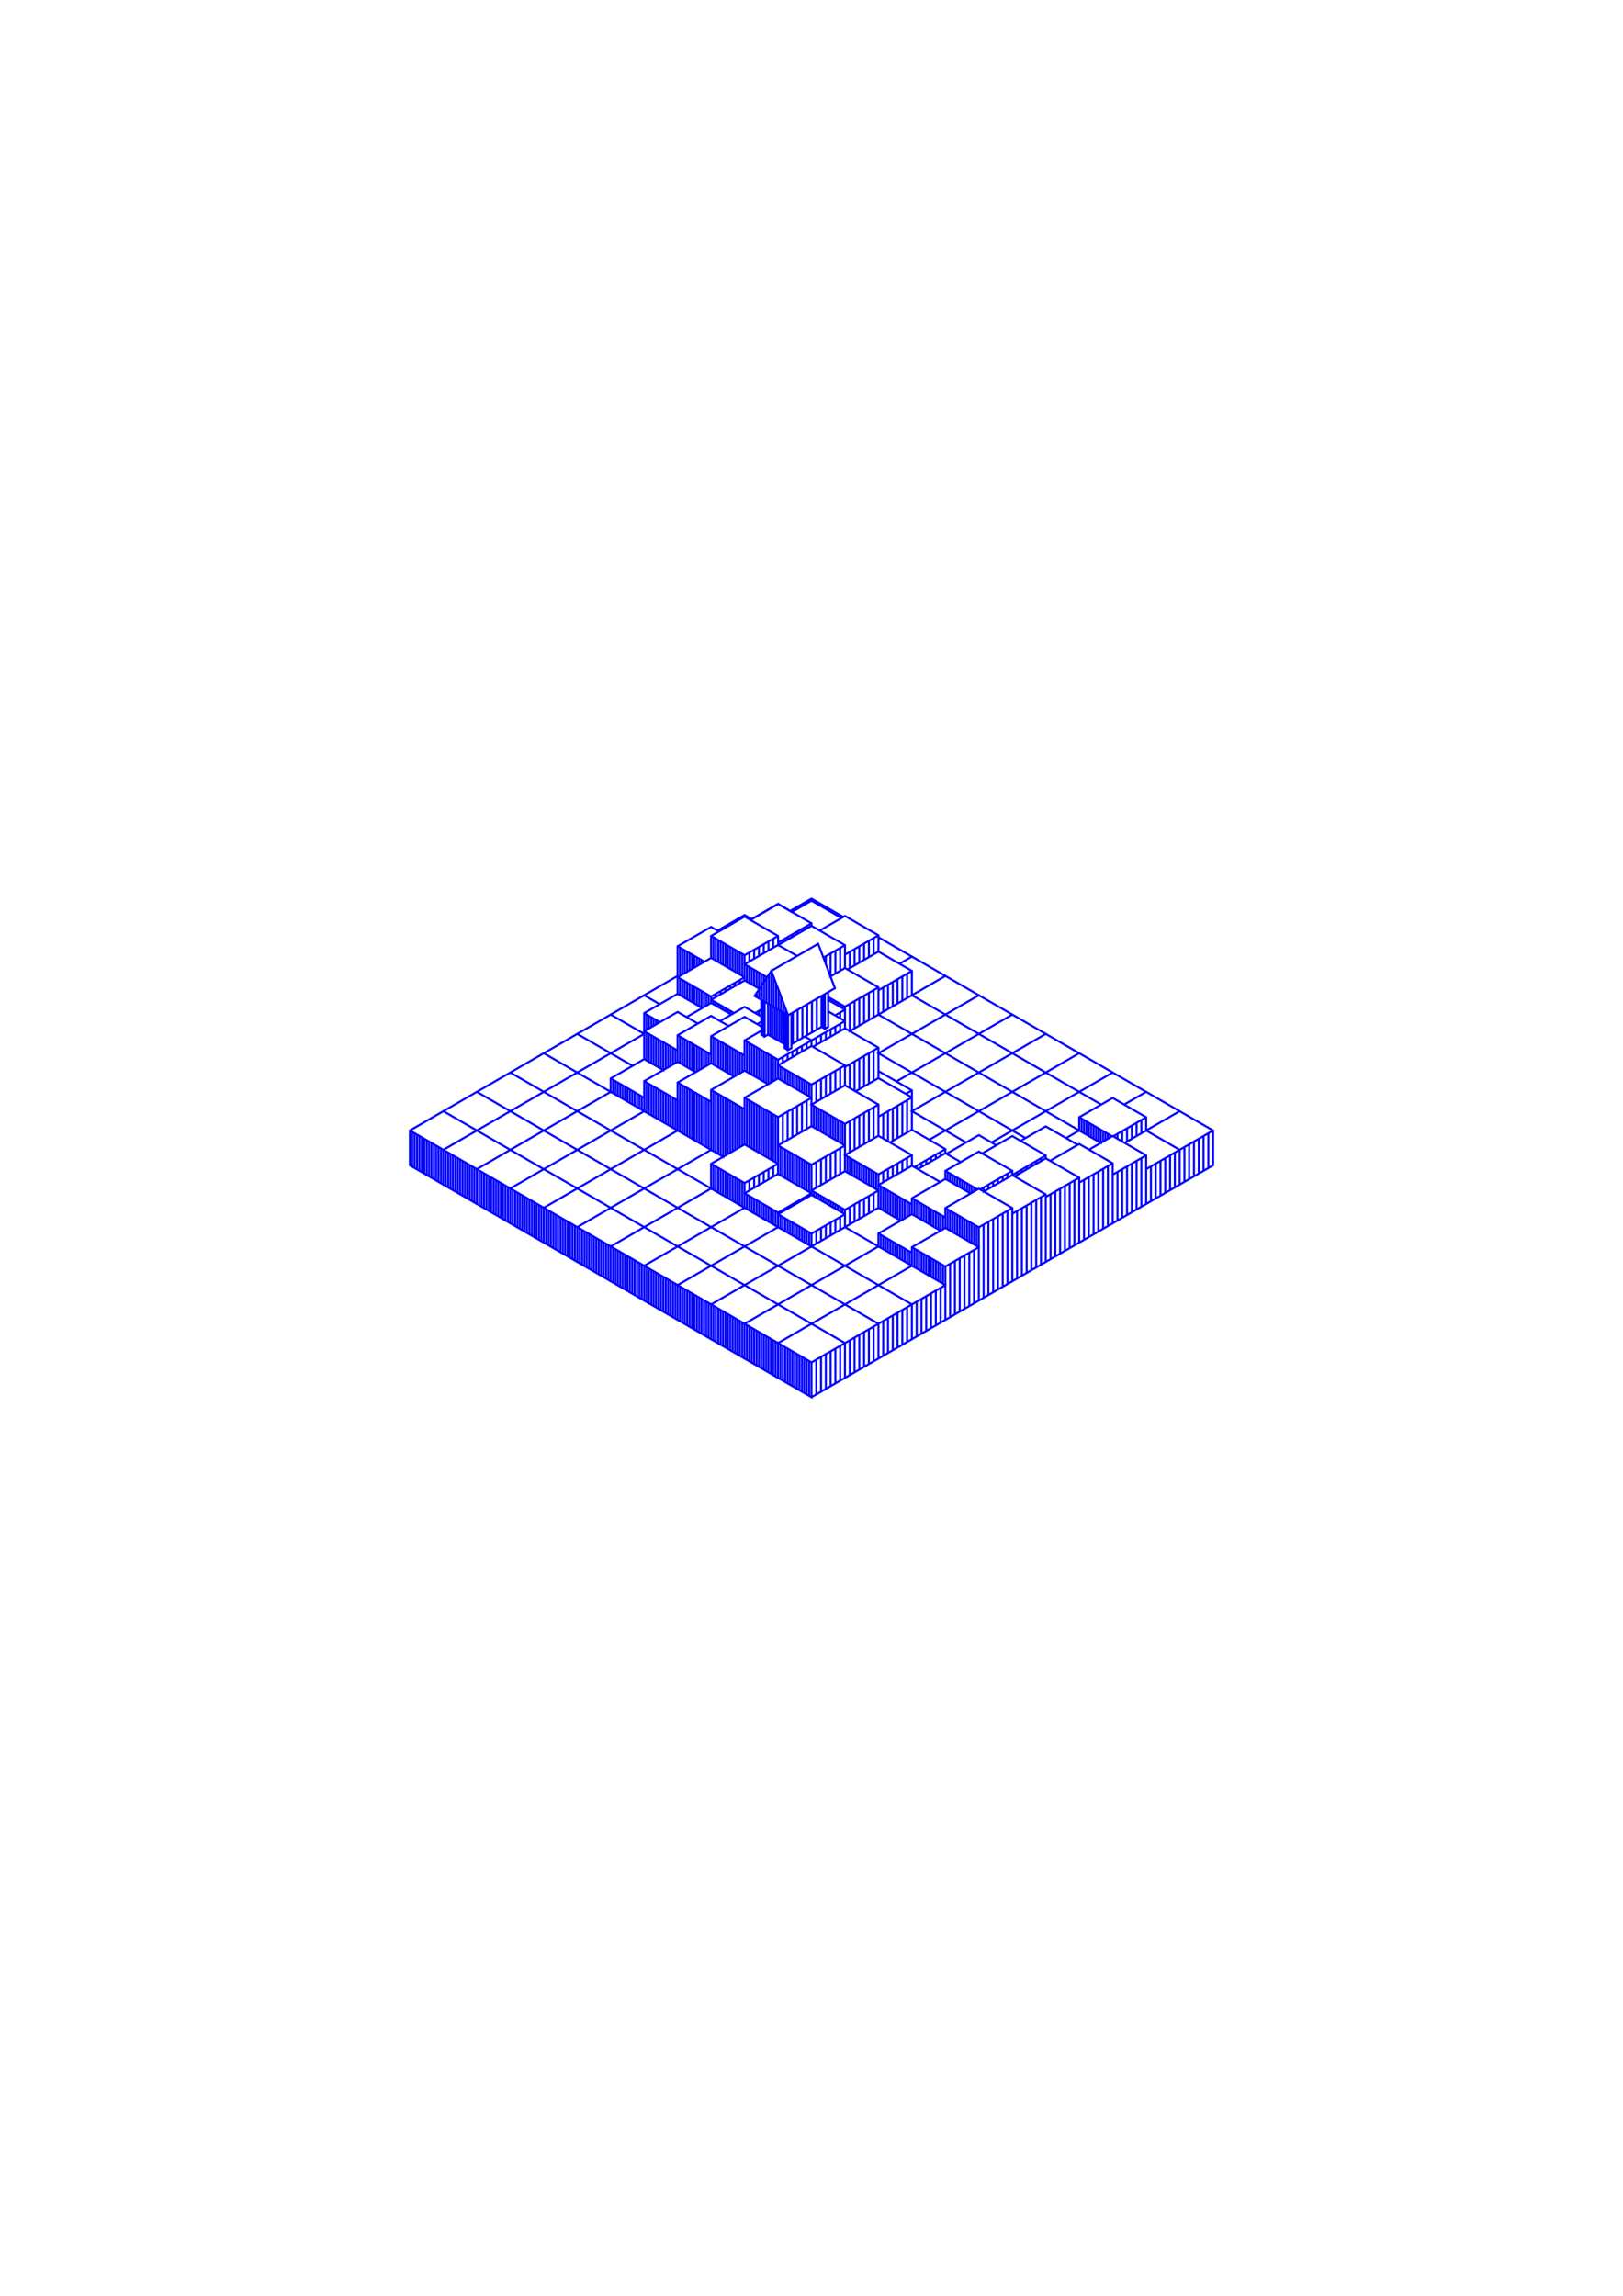 <?xml version="1.0" encoding="utf-8" ?>
<svg xmlns="http://www.w3.org/2000/svg" xmlns:cc="http://creativecommons.org/ns#" xmlns:dc="http://purl.org/dc/elements/1.1/" xmlns:ev="http://www.w3.org/2001/xml-events" xmlns:inkscape="http://www.inkscape.org/namespaces/inkscape" xmlns:rdf="http://www.w3.org/1999/02/22-rdf-syntax-ns#" xmlns:sodipodi="http://sodipodi.sourceforge.net/DTD/sodipodi-0.dtd" xmlns:xlink="http://www.w3.org/1999/xlink" baseProfile="tiny" height="29.7cm" version="1.2" viewBox="0 0 793.701 1122.52" width="21.0cm">
  <defs/>
  <g fill="none" id="layer2" inkscape:groupmode="layer" inkscape:label="2" stroke="#00f" style="display:inline">
    <polyline points="386.426,445.389 396.85,439.37 412.387,448.34"/>
    <polyline points="411.514,448.844 396.85,440.377 387.272,445.907 380.485,441.958 367.618,449.417 364.119,447.397 350.9,455.029"/>
    <polyline points="351.566,455.413 347.753,453.212 331.387,462.661 331.387,477.165"/>
    <polyline points="331.387,477.81 347.753,487.258 364.119,477.81 364.119,471.467 380.485,462.019 389.816,467.406"/>
    <line x1="388.668" x2="388.668" y1="468.069" y2="468.069"/>
    <line x1="385.161" x2="385.161" y1="459.433" y2="458.187"/>
    <line x1="387.498" x2="387.498" y1="458.083" y2="456.837"/>
    <line x1="389.837" x2="389.837" y1="456.733" y2="455.487"/>
    <line x1="392.174" x2="392.174" y1="455.383" y2="454.137"/>
    <line x1="394.512" x2="394.512" y1="454.033" y2="452.787"/>
    <polyline points="396.85,452.683 396.85,451.437 380.485,441.988 366.952,449.802"/>
    <line x1="373.471" x2="373.471" y1="461.665" y2="466.068"/>
    <line x1="371.133" x2="371.133" y1="467.418" y2="463.014"/>
    <line x1="368.795" x2="368.795" y1="464.364" y2="468.768"/>
    <line x1="366.457" x2="366.457" y1="470.118" y2="465.714"/>
    <line x1="364.119" x2="380.485" y1="467.064" y2="457.615"/>
    <line x1="378.147" x2="378.147" y1="458.965" y2="463.368"/>
    <line x1="375.809" x2="375.809" y1="464.718" y2="460.315"/>
    <line x1="380.485" x2="396.85" y1="460.886" y2="451.437"/>
    <polyline points="400.857,454.997 413.216,447.861 429.582,457.31 429.582,465.277"/>
    <line x1="427.244" x2="427.244" y1="466.627" y2="458.66"/>
    <line x1="429.582" x2="445.948" y1="458.268" y2="467.716"/>
    <polyline points="439.878,471.221 445.948,467.716 462.314,477.165"/>
    <line x1="459.976" x2="459.976" y1="478.515" y2="478.515"/>
    <line x1="455.3" x2="455.3" y1="481.215" y2="481.215"/>
    <line x1="452.962" x2="452.962" y1="490.664" y2="490.664"/>
    <line x1="456.469" x2="456.469" y1="492.688" y2="492.688"/>
    <line x1="457.638" x2="457.638" y1="493.363" y2="493.363"/>
    <line x1="461.145" x2="461.145" y1="495.388" y2="495.388"/>
    <line x1="459.976" x2="459.976" y1="497.413" y2="497.413"/>
    <line x1="464.652" x2="464.652" y1="497.413" y2="497.413"/>
    <line x1="466.99" x2="466.99" y1="493.363" y2="493.363"/>
    <line x1="471.666" x2="471.666" y1="490.664" y2="490.664"/>
    <line x1="474.004" x2="474.004" y1="489.314" y2="489.314"/>
    <polyline points="478.68,486.614 462.314,477.165 445.948,486.614 445.948,474.726 429.582,465.277 414.438,474.02"/>
    <line x1="415.554" x2="415.554" y1="473.376" y2="465.409"/>
    <line x1="417.892" x2="417.892" y1="464.059" y2="472.026"/>
    <line x1="420.23" x2="420.23" y1="470.676" y2="462.709"/>
    <line x1="422.568" x2="422.568" y1="461.359" y2="469.326"/>
    <line x1="424.906" x2="424.906" y1="467.976" y2="460.01"/>
    <line x1="429.582" x2="413.216" y1="457.31" y2="466.759"/>
    <line x1="410.878" x2="410.878" y1="463.482" y2="474.665"/>
    <line x1="408.54" x2="408.54" y1="476.015" y2="464.832"/>
    <polyline points="406.202,466.182 406.13,477.406 413.216,473.315 429.582,482.764 429.582,496.063 445.948,486.614 462.314,496.063 478.68,486.614 495.045,496.063"/>
    <line x1="492.707" x2="492.707" y1="497.413" y2="497.413"/>
    <line x1="485.693" x2="485.693" y1="509.561" y2="509.561"/>
    <line x1="490.369" x2="490.369" y1="512.261" y2="512.261"/>
    <line x1="493.876" x2="493.876" y1="514.286" y2="514.286"/>
    <line x1="492.707" x2="492.707" y1="516.311" y2="516.311"/>
    <line x1="497.383" x2="497.383" y1="516.311" y2="516.311"/>
    <line x1="499.721" x2="499.721" y1="512.261" y2="512.261"/>
    <line x1="504.397" x2="504.397" y1="509.561" y2="509.561"/>
    <line x1="506.735" x2="506.735" y1="508.212" y2="508.212"/>
    <polyline points="511.411,505.512 495.045,496.063 478.68,505.512 462.314,496.063 445.948,505.512 429.582,496.063 415.561,504.158 415.554,490.863"/>
    <line x1="417.892" x2="417.892" y1="489.513" y2="502.812"/>
    <line x1="420.23" x2="420.23" y1="501.462" y2="488.163"/>
    <line x1="422.568" x2="422.568" y1="486.813" y2="500.113"/>
    <line x1="424.906" x2="424.906" y1="498.763" y2="485.464"/>
    <line x1="427.244" x2="427.244" y1="484.114" y2="497.413"/>
    <line x1="431.92" x2="431.92" y1="497.413" y2="497.413"/>
    <line x1="431.92" x2="431.92" y1="494.713" y2="482.825"/>
    <polyline points="429.582,482.764 413.216,492.213 413.216,493.666 408.54,496.366"/>
    <line x1="410.878" x2="410.878" y1="495.016" y2="497.901"/>
    <line x1="410.878" x2="410.878" y1="500.6" y2="504.155"/>
    <line x1="408.54" x2="408.54" y1="505.504" y2="501.95"/>
    <line x1="406.202" x2="406.202" y1="503.3" y2="506.854"/>
    <line x1="403.864" x2="403.864" y1="508.204" y2="504.65"/>
    <polyline points="403.397,503.03 401.76,502.085 401.76,486.967"/>
    <line x1="402.578" x2="402.578" y1="486.495" y2="502.558"/>
    <line x1="401.76" x2="387.031" y1="502.085" y2="510.589"/>
    <line x1="387.732" x2="387.732" y1="510.184" y2="495.066"/>
    <polyline points="387.031,495.471 387.031,512.479 385.394,513.424 385.394,496.416 377.211,491.691 377.211,474.683 400.124,461.455 408.307,483.187 385.394,496.416 377.211,474.683 369.029,486.967 377.211,491.691"/>
    <line x1="376.666" x2="376.666" y1="491.376" y2="506.495"/>
    <polyline points="375.575,505.865 373.938,506.809 373.938,489.802"/>
    <line x1="373.704" x2="373.704" y1="489.667" y2="479.948"/>
    <line x1="373.471" x2="373.471" y1="480.299" y2="476.867"/>
    <line x1="372.302" x2="372.302" y1="476.192" y2="482.053"/>
    <line x1="372.535" x2="372.535" y1="481.703" y2="488.992"/>
    <polyline points="372.302,488.857 372.302,505.865 373.938,506.809"/>
    <line x1="373.12" x2="373.12" y1="506.337" y2="489.329"/>
    <line x1="374.873" x2="374.873" y1="490.341" y2="478.193"/>
    <line x1="374.64" x2="374.64" y1="478.544" y2="477.542"/>
    <polyline points="375.122,477.82 364.119,471.467 364.119,467.064 347.753,457.615"/>
    <line x1="348.922" x2="348.922" y1="458.29" y2="469.036"/>
    <line x1="350.091" x2="350.091" y1="469.711" y2="458.965"/>
    <line x1="351.26" x2="351.26" y1="459.64" y2="470.385"/>
    <line x1="352.429" x2="352.429" y1="471.06" y2="460.315"/>
    <line x1="353.598" x2="353.598" y1="460.99" y2="471.735"/>
    <line x1="354.767" x2="354.767" y1="472.41" y2="461.665"/>
    <line x1="355.936" x2="355.936" y1="462.339" y2="473.085"/>
    <line x1="357.105" x2="357.105" y1="473.76" y2="463.014"/>
    <line x1="358.274" x2="358.274" y1="463.689" y2="474.435"/>
    <line x1="359.443" x2="359.443" y1="475.11" y2="464.364"/>
    <line x1="360.612" x2="360.612" y1="465.039" y2="475.785"/>
    <line x1="361.781" x2="361.781" y1="476.46" y2="465.714"/>
    <line x1="362.95" x2="362.95" y1="466.389" y2="477.135"/>
    <line x1="361.781" x2="361.781" y1="479.159" y2="480.735"/>
    <line x1="359.443" x2="359.443" y1="480.509" y2="482.085"/>
    <line x1="357.105" x2="357.105" y1="481.859" y2="483.435"/>
    <line x1="354.767" x2="354.767" y1="483.209" y2="484.785"/>
    <line x1="352.429" x2="352.429" y1="484.559" y2="486.135"/>
    <line x1="350.091" x2="350.091" y1="485.909" y2="487.485"/>
    <line x1="348.922" x2="348.922" y1="489.509" y2="491.039"/>
    <polyline points="347.753,490.364 347.753,488.834 364.119,479.385 371.366,483.457 371.366,488.317"/>
    <line x1="370.197" x2="370.197" y1="487.642" y2="485.212"/>
    <line x1="371.133" x2="371.133" y1="483.435" y2="475.517"/>
    <line x1="369.964" x2="369.964" y1="474.842" y2="482.76"/>
    <line x1="368.795" x2="368.795" y1="482.085" y2="474.167"/>
    <line x1="367.626" x2="367.626" y1="473.492" y2="481.41"/>
    <line x1="366.457" x2="366.457" y1="480.735" y2="472.817"/>
    <line x1="365.288" x2="365.288" y1="472.142" y2="480.06"/>
    <polyline points="364.119,479.385 364.119,477.81 347.753,468.361 331.387,477.81 331.387,485.915"/>
    <line x1="332.556" x2="332.556" y1="486.59" y2="478.485"/>
    <polyline points="331.945,477.488 331.387,477.165 315.021,486.614"/>
    <line x1="318.528" x2="318.528" y1="488.639" y2="488.639"/>
    <line x1="319.697" x2="319.697" y1="489.314" y2="489.314"/>
    <line x1="322.035" x2="322.035" y1="490.664" y2="490.664"/>
    <polyline points="322.599,490.989 315.021,486.614 298.655,496.063"/>
    <line x1="300.993" x2="300.993" y1="497.413" y2="497.413"/>
    <line x1="302.162" x2="302.162" y1="498.088" y2="498.088"/>
    <line x1="306.838" x2="306.838" y1="500.787" y2="500.787"/>
    <line x1="313.852" x2="313.852" y1="504.837" y2="504.837"/>
    <line x1="315.021" x2="331.387" y1="504.22" y2="513.669"/>
    <line x1="330.218" x2="330.218" y1="512.994" y2="519.828"/>
    <line x1="329.049" x2="329.049" y1="520.503" y2="512.319"/>
    <line x1="327.88" x2="327.88" y1="511.644" y2="521.178"/>
    <line x1="326.711" x2="326.711" y1="521.853" y2="510.969"/>
    <line x1="325.542" x2="325.542" y1="510.294" y2="522.528"/>
    <line x1="323.204" x2="323.204" y1="522.579" y2="508.945"/>
    <polyline points="324.373,509.619 324.373,523.202 315.021,517.854 298.655,527.303 298.655,533.858 282.29,524.409 265.924,533.858 249.558,524.409 233.192,533.858"/>
    <line x1="230.854" x2="230.854" y1="551.406" y2="551.406"/>
    <line x1="242.544" x2="242.544" y1="558.155" y2="558.155"/>
    <line x1="251.896" x2="251.896" y1="560.855" y2="560.855"/>
    <line x1="240.206" x2="240.206" y1="567.604" y2="567.604"/>
    <line x1="236.699" x2="236.699" y1="573.678" y2="590.686"/>
    <line x1="237.868" x2="237.868" y1="591.361" y2="574.353"/>
    <line x1="239.037" x2="239.037" y1="575.028" y2="592.036"/>
    <line x1="240.206" x2="240.206" y1="592.711" y2="575.703"/>
    <line x1="241.375" x2="241.375" y1="576.378" y2="593.386"/>
    <line x1="242.544" x2="242.544" y1="594.061" y2="577.053"/>
    <line x1="243.713" x2="243.713" y1="577.728" y2="594.736"/>
    <line x1="244.882" x2="244.882" y1="595.411" y2="578.403"/>
    <line x1="246.051" x2="246.051" y1="579.078" y2="596.086"/>
    <line x1="247.22" x2="247.22" y1="596.76" y2="579.753"/>
    <line x1="248.389" x2="248.389" y1="580.427" y2="597.435"/>
    <polyline points="249.558,598.11 233.192,588.661 233.192,571.654 249.558,562.205 265.924,571.654 282.29,562.205 298.655,571.654 315.021,562.205 331.387,571.654 347.753,562.205 353.649,565.609 353.598,536.285"/>
    <line x1="352.429" x2="352.429" y1="535.61" y2="564.904"/>
    <line x1="351.26" x2="351.26" y1="564.23" y2="534.935"/>
    <line x1="350.091" x2="350.091" y1="534.26" y2="563.555"/>
    <line x1="348.922" x2="348.922" y1="562.88" y2="533.585"/>
    <polyline points="347.753,532.91 364.119,542.359 364.119,559.564 364.119,536.754 380.485,527.305 396.85,536.754 396.85,550.62"/>
    <line x1="398.019" x2="398.019" y1="551.295" y2="540.764"/>
    <line x1="399.188" x2="399.188" y1="541.438" y2="551.97"/>
    <line x1="400.357" x2="400.357" y1="552.644" y2="542.113"/>
    <line x1="401.526" x2="401.526" y1="542.788" y2="553.319"/>
    <line x1="402.695" x2="402.695" y1="553.994" y2="543.463"/>
    <line x1="403.864" x2="403.864" y1="544.138" y2="554.669"/>
    <line x1="405.033" x2="405.033" y1="555.344" y2="544.813"/>
    <line x1="406.202" x2="406.202" y1="545.488" y2="556.019"/>
    <line x1="407.371" x2="407.371" y1="556.694" y2="546.163"/>
    <line x1="408.54" x2="408.54" y1="546.838" y2="557.369"/>
    <line x1="409.709" x2="409.709" y1="558.044" y2="547.513"/>
    <line x1="410.878" x2="410.878" y1="548.188" y2="558.719"/>
    <line x1="412.047" x2="412.047" y1="559.394" y2="548.862"/>
    <polyline points="413.216,549.537 413.216,560.068 396.85,569.517 380.485,560.068 380.485,546.203"/>
    <line x1="379.316" x2="379.316" y1="545.528" y2="568.337"/>
    <line x1="378.147" x2="378.147" y1="567.663" y2="544.853"/>
    <line x1="376.978" x2="376.978" y1="544.178" y2="566.988"/>
    <line x1="375.809" x2="375.809" y1="566.313" y2="543.503"/>
    <line x1="374.64" x2="374.64" y1="542.828" y2="565.638"/>
    <line x1="373.471" x2="373.471" y1="564.963" y2="542.154"/>
    <line x1="372.302" x2="372.302" y1="541.479" y2="564.288"/>
    <line x1="371.133" x2="371.133" y1="563.613" y2="540.804"/>
    <line x1="369.964" x2="369.964" y1="540.129" y2="562.938"/>
    <line x1="368.795" x2="368.795" y1="562.263" y2="539.454"/>
    <line x1="367.626" x2="367.626" y1="538.779" y2="561.588"/>
    <line x1="366.457" x2="366.457" y1="560.913" y2="538.104"/>
    <line x1="365.288" x2="365.288" y1="537.429" y2="560.239"/>
    <line x1="362.95" x2="362.95" y1="560.239" y2="541.684"/>
    <line x1="361.781" x2="361.781" y1="541.009" y2="560.913"/>
    <line x1="360.612" x2="360.612" y1="561.588" y2="540.334"/>
    <line x1="359.443" x2="359.443" y1="539.659" y2="562.263"/>
    <line x1="358.274" x2="358.274" y1="562.938" y2="538.985"/>
    <line x1="357.105" x2="357.105" y1="538.31" y2="563.613"/>
    <line x1="355.936" x2="355.936" y1="564.288" y2="537.635"/>
    <line x1="354.767" x2="354.767" y1="536.96" y2="564.963"/>
    <line x1="351.26" x2="351.26" y1="571.037" y2="583.127"/>
    <line x1="352.429" x2="352.429" y1="583.802" y2="571.712"/>
    <line x1="353.598" x2="353.598" y1="572.387" y2="584.477"/>
    <line x1="354.767" x2="354.767" y1="585.152" y2="573.062"/>
    <line x1="355.936" x2="355.936" y1="573.737" y2="585.827"/>
    <line x1="357.105" x2="357.105" y1="586.502" y2="574.412"/>
    <line x1="358.274" x2="358.274" y1="575.087" y2="587.177"/>
    <line x1="359.443" x2="359.443" y1="587.851" y2="575.762"/>
    <line x1="360.612" x2="360.612" y1="576.437" y2="588.526"/>
    <line x1="361.781" x2="361.781" y1="589.201" y2="577.111"/>
    <line x1="362.95" x2="362.95" y1="577.786" y2="589.876"/>
    <line x1="365.288" x2="365.288" y1="591.226" y2="584.127"/>
    <line x1="366.457" x2="366.457" y1="584.802" y2="591.901"/>
    <line x1="367.626" x2="367.626" y1="592.576" y2="585.477"/>
    <line x1="368.795" x2="368.795" y1="586.152" y2="593.251"/>
    <line x1="369.964" x2="369.964" y1="593.926" y2="586.827"/>
    <line x1="371.133" x2="371.133" y1="587.501" y2="594.601"/>
    <line x1="372.302" x2="372.302" y1="595.276" y2="588.176"/>
    <line x1="373.471" x2="373.471" y1="588.851" y2="595.951"/>
    <line x1="374.64" x2="374.64" y1="596.625" y2="589.526"/>
    <line x1="375.809" x2="375.809" y1="590.201" y2="597.3"/>
    <line x1="376.978" x2="376.978" y1="597.975" y2="590.876"/>
    <line x1="378.147" x2="378.147" y1="591.551" y2="598.65"/>
    <line x1="379.316" x2="379.316" y1="599.325" y2="592.226"/>
    <polyline points="380.485,592.901 380.485,593.703 396.85,603.152 413.216,593.703 413.216,591.538"/>
    <line x1="412.047" x2="412.047" y1="590.863" y2="593.029"/>
    <line x1="410.878" x2="410.878" y1="592.354" y2="590.188"/>
    <line x1="409.709" x2="409.709" y1="589.514" y2="591.679"/>
    <line x1="408.54" x2="408.54" y1="591.004" y2="588.839"/>
    <line x1="407.371" x2="407.371" y1="588.164" y2="590.329"/>
    <line x1="406.202" x2="406.202" y1="589.654" y2="587.489"/>
    <line x1="405.033" x2="405.033" y1="586.814" y2="588.979"/>
    <line x1="403.864" x2="403.864" y1="588.304" y2="586.139"/>
    <line x1="402.695" x2="402.695" y1="585.464" y2="587.629"/>
    <line x1="401.526" x2="401.526" y1="586.954" y2="584.789"/>
    <line x1="400.357" x2="400.357" y1="584.114" y2="586.279"/>
    <line x1="399.188" x2="399.188" y1="585.605" y2="583.439"/>
    <line x1="398.019" x2="398.019" y1="582.764" y2="584.93"/>
    <polyline points="396.85,584.255 396.85,583.452 380.485,574.003 364.119,583.452 364.119,590.551 347.753,581.102 331.387,590.551 315.021,581.102 298.655,590.551 282.29,581.102 265.924,590.551 265.924,607.559 282.29,617.008"/>
    <line x1="283.459" x2="283.459" y1="617.683" y2="600.675"/>
    <line x1="284.627" x2="284.627" y1="601.35" y2="618.358"/>
    <line x1="285.796" x2="285.796" y1="619.033" y2="602.025"/>
    <line x1="286.966" x2="286.966" y1="602.7" y2="619.707"/>
    <line x1="288.135" x2="288.135" y1="620.383" y2="603.375"/>
    <line x1="289.303" x2="289.303" y1="604.049" y2="621.057"/>
    <line x1="290.473" x2="290.473" y1="621.732" y2="604.724"/>
    <line x1="291.642" x2="291.642" y1="605.399" y2="622.407"/>
    <line x1="292.81" x2="292.81" y1="623.082" y2="606.074"/>
    <line x1="293.979" x2="293.979" y1="606.749" y2="623.757"/>
    <line x1="295.148" x2="295.148" y1="624.432" y2="607.424"/>
    <line x1="296.317" x2="296.317" y1="608.099" y2="625.107"/>
    <line x1="297.486" x2="297.486" y1="625.782" y2="608.774"/>
    <line x1="299.824" x2="299.824" y1="610.124" y2="627.132"/>
    <polyline points="298.655,626.457 282.29,617.008 282.29,600.0 298.655,590.551 315.021,600.0 331.387,590.551 347.753,600.0 364.119,590.551 380.485,600.0 380.485,593.703 396.85,584.255 413.216,593.703 413.216,600.0 429.582,590.551 440.457,596.83"/>
    <line x1="440.103" x2="440.103" y1="596.625" y2="585.498"/>
    <line x1="441.272" x2="441.272" y1="586.173" y2="596.359"/>
    <line x1="442.441" x2="442.441" y1="595.684" y2="586.848"/>
    <line x1="443.61" x2="443.61" y1="587.523" y2="595.009"/>
    <line x1="444.779" x2="444.779" y1="594.334" y2="588.198"/>
    <polyline points="445.948,588.873 429.582,579.424 429.582,574.24"/>
    <line x1="428.413" x2="428.413" y1="573.565" y2="581.415"/>
    <line x1="427.244" x2="427.244" y1="580.74" y2="572.89"/>
    <line x1="426.075" x2="426.075" y1="572.215" y2="580.065"/>
    <line x1="424.906" x2="424.906" y1="579.39" y2="571.54"/>
    <line x1="423.737" x2="423.737" y1="570.865" y2="578.715"/>
    <line x1="422.568" x2="422.568" y1="578.04" y2="570.19"/>
    <line x1="421.399" x2="421.399" y1="569.515" y2="577.365"/>
    <line x1="420.23" x2="420.23" y1="576.69" y2="568.84"/>
    <line x1="419.061" x2="419.061" y1="568.165" y2="576.015"/>
    <line x1="417.892" x2="417.892" y1="575.34" y2="567.49"/>
    <line x1="416.723" x2="416.723" y1="566.816" y2="574.665"/>
    <line x1="415.554" x2="415.554" y1="573.99" y2="566.141"/>
    <line x1="414.385" x2="414.385" y1="565.466" y2="573.316"/>
    <polyline points="413.216,572.641 413.216,560.068 396.85,550.62 380.485,560.068 380.485,569.013 364.119,578.461 347.753,569.013"/>
    <line x1="348.922" x2="348.922" y1="569.687" y2="581.777"/>
    <line x1="350.091" x2="350.091" y1="582.452" y2="570.362"/>
    <line x1="345.415" x2="345.415" y1="563.555" y2="563.555"/>
    <line x1="346.584" x2="346.584" y1="561.53" y2="538.079"/>
    <line x1="347.753" x2="331.387" y1="538.754" y2="529.305"/>
    <line x1="332.556" x2="332.556" y1="529.98" y2="553.431"/>
    <polyline points="331.387,552.756 331.387,529.305 347.753,519.856 359.058,526.383"/>
    <line x1="359.443" x2="359.443" y1="526.161" y2="513.391"/>
    <line x1="358.274" x2="358.274" y1="512.716" y2="525.931"/>
    <line x1="357.105" x2="357.105" y1="525.256" y2="512.041"/>
    <line x1="355.936" x2="355.936" y1="511.366" y2="524.581"/>
    <line x1="354.767" x2="354.767" y1="523.906" y2="510.691"/>
    <line x1="353.598" x2="353.598" y1="510.016" y2="523.231"/>
    <line x1="352.429" x2="352.429" y1="522.556" y2="509.341"/>
    <line x1="351.26" x2="351.26" y1="508.666" y2="521.881"/>
    <line x1="350.091" x2="350.091" y1="521.206" y2="507.992"/>
    <line x1="348.922" x2="348.922" y1="507.317" y2="520.531"/>
    <polyline points="347.753,519.856 347.753,506.642 364.119,497.193 372.302,501.917"/>
    <polyline points="372.302,503.975 364.119,508.699 364.119,523.462"/>
    <line x1="365.288" x2="365.288" y1="524.136" y2="509.374"/>
    <line x1="366.457" x2="366.457" y1="510.049" y2="524.811"/>
    <line x1="367.626" x2="367.626" y1="525.486" y2="510.724"/>
    <line x1="368.795" x2="368.795" y1="511.399" y2="526.161"/>
    <line x1="369.964" x2="369.964" y1="526.836" y2="512.074"/>
    <line x1="371.133" x2="371.133" y1="512.749" y2="527.511"/>
    <line x1="372.302" x2="372.302" y1="528.186" y2="513.424"/>
    <line x1="373.471" x2="373.471" y1="514.098" y2="528.861"/>
    <line x1="374.64" x2="374.64" y1="529.536" y2="514.774"/>
    <line x1="375.809" x2="375.809" y1="515.448" y2="530.005"/>
    <polyline points="375.631,530.108 364.119,523.462 347.753,532.91 347.753,562.205 331.387,552.756 315.021,562.205 298.655,552.756 282.29,562.205 265.924,552.756 249.558,562.205 233.192,552.756 216.826,562.205 216.826,579.213 233.192,588.661"/>
    <line x1="234.361" x2="234.361" y1="589.336" y2="572.328"/>
    <line x1="235.53" x2="235.53" y1="573.003" y2="590.011"/>
    <line x1="232.023" x2="232.023" y1="587.986" y2="570.979"/>
    <line x1="230.854" x2="230.854" y1="570.304" y2="587.312"/>
    <line x1="229.685" x2="229.685" y1="586.637" y2="569.629"/>
    <line x1="228.516" x2="228.516" y1="568.954" y2="585.962"/>
    <line x1="227.347" x2="227.347" y1="585.287" y2="568.279"/>
    <line x1="226.178" x2="226.178" y1="567.604" y2="584.612"/>
    <line x1="225.009" x2="225.009" y1="583.937" y2="566.929"/>
    <line x1="223.84" x2="223.84" y1="566.254" y2="583.262"/>
    <line x1="222.671" x2="222.671" y1="582.587" y2="565.579"/>
    <line x1="221.502" x2="221.502" y1="564.904" y2="581.912"/>
    <line x1="220.333" x2="220.333" y1="581.237" y2="564.23"/>
    <line x1="219.164" x2="219.164" y1="563.555" y2="580.562"/>
    <line x1="217.995" x2="217.995" y1="579.888" y2="562.88"/>
    <line x1="215.657" x2="215.657" y1="561.53" y2="578.538"/>
    <line x1="214.488" x2="214.488" y1="577.863" y2="560.855"/>
    <line x1="213.319" x2="213.319" y1="560.18" y2="577.188"/>
    <line x1="212.15" x2="212.15" y1="576.513" y2="559.505"/>
    <line x1="210.981" x2="210.981" y1="558.83" y2="575.838"/>
    <line x1="209.812" x2="209.812" y1="575.163" y2="558.155"/>
    <line x1="208.643" x2="208.643" y1="557.48" y2="574.488"/>
    <line x1="207.474" x2="207.474" y1="573.813" y2="556.805"/>
    <line x1="206.305" x2="206.305" y1="556.13" y2="573.138"/>
    <line x1="205.136" x2="205.136" y1="572.463" y2="555.456"/>
    <line x1="203.967" x2="203.967" y1="554.781" y2="571.788"/>
    <line x1="202.798" x2="202.798" y1="571.114" y2="554.106"/>
    <line x1="201.629" x2="201.629" y1="553.431" y2="570.439"/>
    <polyline points="216.826,579.213 200.46,569.764 200.46,552.756 216.826,543.307 233.192,552.756 249.558,543.307 265.924,552.756 282.29,543.307 298.655,552.756 315.021,543.307 331.387,552.756 331.387,538.051 315.021,528.602"/>
    <line x1="316.19" x2="316.19" y1="529.277" y2="543.982"/>
    <line x1="317.359" x2="317.359" y1="544.657" y2="529.952"/>
    <line x1="318.528" x2="318.528" y1="530.626" y2="545.332"/>
    <line x1="319.697" x2="319.697" y1="546.007" y2="531.301"/>
    <line x1="320.866" x2="320.866" y1="531.976" y2="546.682"/>
    <line x1="322.035" x2="322.035" y1="547.357" y2="532.651"/>
    <line x1="323.204" x2="323.204" y1="533.326" y2="548.032"/>
    <line x1="324.373" x2="324.373" y1="548.706" y2="534.001"/>
    <line x1="325.542" x2="325.542" y1="534.676" y2="549.381"/>
    <line x1="326.711" x2="326.711" y1="550.056" y2="535.351"/>
    <line x1="327.88" x2="327.88" y1="536.026" y2="550.731"/>
    <line x1="329.049" x2="329.049" y1="551.406" y2="536.701"/>
    <line x1="330.218" x2="330.218" y1="537.376" y2="552.081"/>
    <line x1="333.725" x2="333.725" y1="554.106" y2="530.655"/>
    <line x1="334.894" x2="334.894" y1="531.33" y2="554.781"/>
    <line x1="336.063" x2="336.063" y1="555.456" y2="532.005"/>
    <line x1="337.232" x2="337.232" y1="532.68" y2="556.13"/>
    <line x1="338.401" x2="338.401" y1="556.805" y2="533.355"/>
    <line x1="339.57" x2="339.57" y1="534.03" y2="557.48"/>
    <line x1="340.739" x2="340.739" y1="558.155" y2="534.705"/>
    <line x1="341.908" x2="341.908" y1="535.38" y2="558.83"/>
    <line x1="343.077" x2="343.077" y1="559.505" y2="536.054"/>
    <line x1="344.246" x2="344.246" y1="536.729" y2="560.18"/>
    <line x1="345.415" x2="345.415" y1="560.855" y2="537.404"/>
    <polyline points="340.179,524.229 331.387,519.153 315.021,528.602 315.021,543.307 298.655,533.858 282.29,543.307 265.924,533.858 249.558,543.307 233.192,533.858 216.826,543.307"/>
    <polyline points="200.46,552.756 396.85,666.142 462.314,628.346 462.314,619.27 445.948,609.821"/>
    <line x1="447.117" x2="447.117" y1="610.496" y2="619.573"/>
    <line x1="448.286" x2="448.286" y1="620.247" y2="611.171"/>
    <line x1="449.455" x2="449.455" y1="611.846" y2="620.922"/>
    <line x1="450.624" x2="450.624" y1="621.597" y2="612.52"/>
    <line x1="451.793" x2="451.793" y1="613.195" y2="622.272"/>
    <line x1="452.962" x2="452.962" y1="622.947" y2="613.87"/>
    <line x1="454.131" x2="454.131" y1="614.545" y2="623.622"/>
    <line x1="455.3" x2="455.3" y1="624.297" y2="615.22"/>
    <line x1="456.469" x2="456.469" y1="615.895" y2="624.972"/>
    <line x1="457.638" x2="457.638" y1="625.647" y2="616.57"/>
    <line x1="458.807" x2="458.807" y1="617.245" y2="626.322"/>
    <line x1="459.976" x2="459.976" y1="626.997" y2="617.92"/>
    <line x1="461.145" x2="461.145" y1="618.595" y2="627.672"/>
    <line x1="459.976" x2="459.976" y1="629.696" y2="646.704"/>
    <line x1="457.638" x2="457.638" y1="648.054" y2="631.046"/>
    <line x1="455.3" x2="455.3" y1="632.396" y2="649.404"/>
    <line x1="452.962" x2="452.962" y1="650.754" y2="633.746"/>
    <line x1="450.624" x2="450.624" y1="635.096" y2="652.104"/>
    <line x1="448.286" x2="448.286" y1="653.453" y2="636.445"/>
    <line x1="443.61" x2="443.61" y1="636.445" y2="636.445"/>
    <line x1="443.61" x2="443.61" y1="639.145" y2="656.153"/>
    <polyline points="445.948,654.803 462.314,645.354 462.314,628.346 445.948,618.898 429.582,628.346 413.216,618.898 396.85,628.346 380.485,618.898 364.119,628.346 347.753,618.898 331.387,628.346 331.387,645.354 347.753,654.803"/>
    <line x1="346.584" x2="346.584" y1="654.128" y2="637.12"/>
    <line x1="345.415" x2="345.415" y1="636.445" y2="653.453"/>
    <line x1="344.246" x2="344.246" y1="652.778" y2="635.77"/>
    <line x1="343.077" x2="343.077" y1="635.096" y2="652.104"/>
    <line x1="341.908" x2="341.908" y1="651.429" y2="634.421"/>
    <line x1="340.739" x2="340.739" y1="633.746" y2="650.754"/>
    <line x1="339.57" x2="339.57" y1="650.079" y2="633.071"/>
    <line x1="338.401" x2="338.401" y1="632.396" y2="649.404"/>
    <line x1="337.232" x2="337.232" y1="648.729" y2="631.721"/>
    <line x1="336.063" x2="336.063" y1="631.046" y2="648.054"/>
    <line x1="334.894" x2="334.894" y1="647.379" y2="630.371"/>
    <line x1="333.725" x2="333.725" y1="629.696" y2="646.704"/>
    <line x1="332.556" x2="332.556" y1="646.029" y2="629.021"/>
    <line x1="330.218" x2="330.218" y1="627.672" y2="644.679"/>
    <polyline points="331.387,645.354 315.021,635.905 315.021,618.898 331.387,609.449 347.753,618.898 364.119,609.449 380.485,618.898 396.85,609.449 413.216,618.898 429.582,609.449 445.948,618.898 445.948,609.821 462.314,600.372 478.68,609.821 478.68,635.905 462.314,645.354"/>
    <line x1="464.652" x2="464.652" y1="644.005" y2="617.92"/>
    <polyline points="462.314,619.27 478.68,609.821 478.68,600.102 462.314,590.653"/>
    <line x1="463.483" x2="463.483" y1="591.328" y2="601.047"/>
    <line x1="464.652" x2="464.652" y1="601.722" y2="592.003"/>
    <line x1="465.821" x2="465.821" y1="592.678" y2="602.397"/>
    <line x1="466.99" x2="466.99" y1="603.072" y2="593.353"/>
    <line x1="468.159" x2="468.159" y1="594.028" y2="603.747"/>
    <line x1="469.328" x2="469.328" y1="604.422" y2="594.703"/>
    <line x1="470.497" x2="470.497" y1="595.378" y2="605.096"/>
    <line x1="471.666" x2="471.666" y1="605.771" y2="596.052"/>
    <line x1="472.835" x2="472.835" y1="596.727" y2="606.446"/>
    <line x1="474.004" x2="474.004" y1="607.121" y2="597.402"/>
    <line x1="475.173" x2="475.173" y1="598.077" y2="607.796"/>
    <line x1="476.342" x2="476.342" y1="608.471" y2="598.752"/>
    <line x1="477.511" x2="477.511" y1="599.427" y2="609.146"/>
    <line x1="476.342" x2="476.342" y1="611.171" y2="637.255"/>
    <polyline points="478.68,635.905 495.045,626.457 495.045,590.653 478.68,581.204 462.314,590.653 462.314,600.372"/>
    <line x1="461.145" x2="461.145" y1="601.047" y2="594.643"/>
    <line x1="462.314" x2="445.948" y1="595.318" y2="585.869"/>
    <line x1="447.117" x2="447.117" y1="586.544" y2="594.334"/>
    <polyline points="445.948,593.659 445.948,585.869 462.314,576.42 474.639,583.537"/>
    <line x1="475.173" x2="475.173" y1="583.229" y2="579.913"/>
    <line x1="476.342" x2="476.342" y1="580.588" y2="582.554"/>
    <line x1="477.511" x2="477.511" y1="581.879" y2="581.263"/>
    <line x1="478.044" x2="462.314" y1="581.571" y2="572.489"/>
    <line x1="463.483" x2="463.483" y1="573.164" y2="577.095"/>
    <polyline points="462.314,576.42 462.314,572.489 478.68,563.04 495.045,572.489 495.045,574.554 511.411,564.918"/>
    <polyline points="511.411,566.361 511.411,564.918 495.045,555.469 480.305,563.979"/>
    <polyline points="484.91,558.608 495.045,552.756 501.48,556.471"/>
    <polyline points="499.131,557.827 511.411,550.737 527.049,559.766"/>
    <polyline points="532.585,562.122 544.143,555.449 560.509,564.898 560.509,588.661 544.143,598.11"/>
    <line x1="541.805" x2="541.805" y1="599.46" y2="570.145"/>
    <line x1="544.143" x2="527.777" y1="568.795" y2="578.244"/>
    <line x1="527.777" x2="511.411" y1="575.81" y2="585.259"/>
    <line x1="511.411" x2="495.045" y1="584.003" y2="593.452"/>
    <line x1="497.383" x2="497.383" y1="592.102" y2="625.107"/>
    <line x1="499.721" x2="499.721" y1="623.757" y2="590.752"/>
    <line x1="502.059" x2="502.059" y1="589.403" y2="622.407"/>
    <line x1="504.397" x2="504.397" y1="621.057" y2="588.053"/>
    <line x1="506.735" x2="506.735" y1="586.703" y2="619.707"/>
    <line x1="509.073" x2="509.073" y1="618.358" y2="585.353"/>
    <line x1="513.749" x2="513.749" y1="583.909" y2="615.658"/>
    <polyline points="511.411,617.008 527.777,607.559 527.777,575.81 511.411,566.361 496.133,575.182"/>
    <line x1="497.383" x2="497.383" y1="574.46" y2="573.016"/>
    <line x1="499.721" x2="499.721" y1="573.11" y2="571.667"/>
    <line x1="502.059" x2="502.059" y1="571.761" y2="570.317"/>
    <line x1="504.397" x2="504.397" y1="570.411" y2="568.967"/>
    <line x1="506.735" x2="506.735" y1="569.061" y2="567.617"/>
    <line x1="509.073" x2="509.073" y1="567.711" y2="566.267"/>
    <polyline points="513.519,567.578 527.777,559.346 544.143,568.795 544.143,598.11 527.777,607.559"/>
    <line x1="530.115" x2="530.115" y1="606.209" y2="576.894"/>
    <line x1="532.453" x2="532.453" y1="575.544" y2="604.859"/>
    <line x1="534.791" x2="534.791" y1="603.51" y2="574.194"/>
    <line x1="537.129" x2="537.129" y1="572.844" y2="602.16"/>
    <line x1="539.467" x2="539.467" y1="600.81" y2="571.495"/>
    <line x1="544.143" x2="560.509" y1="574.347" y2="564.898"/>
    <line x1="558.171" x2="558.171" y1="566.248" y2="590.011"/>
    <line x1="555.833" x2="555.833" y1="591.361" y2="567.598"/>
    <line x1="553.495" x2="553.495" y1="568.948" y2="592.711"/>
    <line x1="551.157" x2="551.157" y1="594.061" y2="570.298"/>
    <line x1="548.819" x2="548.819" y1="571.648" y2="595.411"/>
    <line x1="546.481" x2="546.481" y1="596.76" y2="572.997"/>
    <line x1="560.509" x2="593.24" y1="571.654" y2="552.756"/>
    <line x1="590.902" x2="590.902" y1="554.106" y2="571.114"/>
    <line x1="588.564" x2="588.564" y1="572.463" y2="555.456"/>
    <line x1="586.226" x2="586.226" y1="556.805" y2="573.813"/>
    <line x1="583.889" x2="583.889" y1="575.163" y2="558.155"/>
    <line x1="581.551" x2="581.551" y1="559.505" y2="576.513"/>
    <line x1="579.212" x2="579.212" y1="577.863" y2="560.855"/>
    <line x1="574.537" x2="574.537" y1="563.555" y2="580.562"/>
    <polyline points="576.875,579.213 593.24,569.764 593.24,552.756 576.875,543.307 560.509,552.756 560.509,546.283 544.143,536.834 527.777,546.283 527.777,552.756 511.411,543.307 495.045,552.756 478.68,543.307 462.314,552.756 445.948,543.307 462.314,533.858 478.68,543.307 495.045,533.858 511.411,543.307 527.777,533.858 538.537,540.071"/>
    <line x1="533.622" x2="533.622" y1="549.658" y2="556.13"/>
    <line x1="532.453" x2="532.453" y1="555.456" y2="548.983"/>
    <line x1="531.284" x2="531.284" y1="548.308" y2="554.781"/>
    <line x1="530.115" x2="530.115" y1="554.106" y2="547.633"/>
    <line x1="528.946" x2="528.946" y1="546.958" y2="553.431"/>
    <line x1="534.791" x2="534.791" y1="550.333" y2="556.805"/>
    <line x1="535.96" x2="535.96" y1="557.48" y2="551.008"/>
    <line x1="537.129" x2="537.129" y1="551.683" y2="558.155"/>
    <line x1="539.467" x2="539.467" y1="558.149" y2="553.032"/>
    <line x1="540.636" x2="540.636" y1="553.707" y2="557.474"/>
    <line x1="541.805" x2="541.805" y1="556.799" y2="554.382"/>
    <line x1="542.974" x2="542.974" y1="555.057" y2="556.124"/>
    <line x1="543.898" x2="527.777" y1="555.591" y2="546.283"/>
    <polyline points="521.342,556.471 527.777,552.756 538.293,558.827 538.298,552.357"/>
    <line x1="544.388" x2="560.509" y1="555.591" y2="546.283"/>
    <line x1="558.171" x2="558.171" y1="547.633" y2="554.106"/>
    <line x1="555.833" x2="555.833" y1="555.456" y2="548.983"/>
    <line x1="553.495" x2="553.495" y1="550.333" y2="556.805"/>
    <line x1="551.157" x2="551.157" y1="558.155" y2="551.683"/>
    <line x1="548.819" x2="548.819" y1="553.032" y2="558.149"/>
    <polyline points="549.993,558.827 560.509,552.756 576.875,562.205 576.875,579.213 560.509,588.661"/>
    <line x1="562.847" x2="562.847" y1="587.312" y2="570.304"/>
    <line x1="565.185" x2="565.185" y1="568.954" y2="585.962"/>
    <line x1="567.523" x2="567.523" y1="584.612" y2="567.604"/>
    <line x1="569.861" x2="569.861" y1="566.254" y2="583.262"/>
    <line x1="572.199" x2="572.199" y1="581.912" y2="564.904"/>
    <line x1="562.847" x2="562.847" y1="551.406" y2="551.406"/>
    <polyline points="576.875,543.307 560.509,533.858 549.748,540.071"/>
    <polyline points="560.509,533.858 544.143,524.409 527.777,533.858 511.411,524.409 495.045,533.858 478.68,524.409 462.314,533.858 445.948,524.409 438.384,528.776"/>
    <line x1="438.934" x2="438.934" y1="528.459" y2="528.459"/>
    <line x1="440.103" x2="440.103" y1="521.035" y2="521.035"/>
    <line x1="444.779" x2="444.779" y1="523.735" y2="523.735"/>
    <line x1="452.962" x2="452.962" y1="528.459" y2="528.459"/>
    <line x1="445.948" x2="442.967" y1="533.143" y2="534.864"/>
    <line x1="443.61" x2="443.61" y1="534.493" y2="535.236"/>
    <line x1="443.61" x2="443.61" y1="537.935" y2="553.749"/>
    <polyline points="445.948,552.399 445.948,536.586 429.582,527.137 418.365,533.613"/>
    <line x1="417.892" x2="417.892" y1="533.339" y2="519.003"/>
    <line x1="420.23" x2="420.23" y1="517.653" y2="532.536"/>
    <line x1="422.568" x2="422.568" y1="531.186" y2="516.303"/>
    <line x1="424.906" x2="424.906" y1="514.953" y2="529.836"/>
    <line x1="427.244" x2="427.244" y1="528.486" y2="513.603"/>
    <line x1="429.582" x2="413.216" y1="512.254" y2="521.702"/>
    <polyline points="413.216,520.887 396.85,530.336 380.485,520.887 380.485,518.148"/>
    <line x1="379.316" x2="379.316" y1="517.473" y2="527.98"/>
    <polyline points="380.485,527.305 380.485,520.887 396.85,511.438 413.216,520.887 413.216,530.64"/>
    <line x1="415.554" x2="415.554" y1="531.99" y2="520.353"/>
    <line x1="410.878" x2="410.878" y1="522.237" y2="531.99"/>
    <line x1="408.54" x2="408.54" y1="533.339" y2="523.587"/>
    <line x1="406.202" x2="406.202" y1="524.937" y2="534.689"/>
    <line x1="403.864" x2="403.864" y1="536.039" y2="526.287"/>
    <line x1="401.526" x2="401.526" y1="527.636" y2="537.389"/>
    <line x1="399.188" x2="399.188" y1="538.739" y2="528.986"/>
    <polyline points="396.85,530.336 396.85,536.754 380.485,546.203 364.119,536.754"/>
    <line x1="360.612" x2="360.612" y1="525.486" y2="514.066"/>
    <line x1="361.781" x2="361.781" y1="514.741" y2="524.811"/>
    <line x1="362.95" x2="362.95" y1="524.136" y2="515.416"/>
    <line x1="364.119" x2="347.753" y1="516.091" y2="506.642"/>
    <line x1="344.246" x2="344.246" y1="513.579" y2="521.881"/>
    <line x1="345.415" x2="345.415" y1="521.206" y2="514.254"/>
    <line x1="346.584" x2="346.584" y1="514.928" y2="520.531"/>
    <line x1="343.077" x2="343.077" y1="522.556" y2="512.904"/>
    <line x1="341.908" x2="341.908" y1="512.229" y2="523.231"/>
    <line x1="340.739" x2="340.739" y1="523.906" y2="511.554"/>
    <line x1="339.57" x2="339.57" y1="510.879" y2="523.877"/>
    <line x1="338.401" x2="338.401" y1="523.202" y2="510.204"/>
    <line x1="337.232" x2="337.232" y1="509.529" y2="522.528"/>
    <line x1="336.063" x2="336.063" y1="521.853" y2="508.854"/>
    <line x1="334.894" x2="334.894" y1="508.179" y2="521.178"/>
    <line x1="333.725" x2="333.725" y1="520.503" y2="507.504"/>
    <line x1="332.556" x2="332.556" y1="506.829" y2="519.828"/>
    <polyline points="331.387,519.153 331.387,506.155 347.753,496.706 356.358,501.674"/>
    <polyline points="352.143,499.241 364.119,492.327 372.302,497.051"/>
    <line x1="371.133" x2="371.133" y1="496.376" y2="494.234"/>
    <line x1="372.302" x2="369.277" y1="493.559" y2="495.305"/>
    <line x1="372.302" x2="370.254" y1="499.553" y2="500.735"/>
    <line x1="377.757" x2="377.757" y1="507.124" y2="492.006"/>
    <line x1="378.38" x2="378.38" y1="492.366" y2="477.788"/>
    <line x1="376.042" x2="376.042" y1="476.438" y2="491.016"/>
    <polyline points="375.575,490.747 375.575,505.865 383.758,510.589"/>
    <line x1="383.212" x2="383.056" y1="510.274" y2="490.207"/>
    <line x1="381.887" x2="381.887" y1="487.102" y2="494.391"/>
    <line x1="382.121" x2="382.121" y1="494.526" y2="509.644"/>
    <line x1="381.03" x2="381.03" y1="509.014" y2="493.896"/>
    <line x1="380.718" x2="380.718" y1="493.716" y2="483.997"/>
    <line x1="379.549" x2="379.549" y1="480.893" y2="493.041"/>
    <line x1="379.939" x2="379.939" y1="493.266" y2="508.384"/>
    <line x1="378.848" x2="378.848" y1="507.754" y2="492.636"/>
    <line x1="384.225" x2="384.225" y1="493.311" y2="495.741"/>
    <line x1="384.576" x2="384.576" y1="495.943" y2="512.951"/>
    <polyline points="385.394,513.424 383.758,512.479 383.758,495.471"/>
    <line x1="390.07" x2="390.07" y1="493.716" y2="508.834"/>
    <line x1="392.408" x2="392.408" y1="507.484" y2="492.366"/>
    <line x1="394.746" x2="394.746" y1="491.016" y2="506.135"/>
    <polyline points="393.577,506.809 396.85,508.699 396.85,511.438"/>
    <polyline points="397.556,511.846 413.216,502.805 429.582,512.254 429.582,527.137"/>
    <polyline points="429.582,523.694 445.948,533.143 445.948,536.586 429.582,546.034"/>
    <line x1="431.92" x2="431.92" y1="544.684" y2="556.692"/>
    <line x1="434.258" x2="434.258" y1="558.042" y2="543.335"/>
    <line x1="436.596" x2="436.596" y1="541.985" y2="557.798"/>
    <polyline points="435.216,558.595 445.948,552.399 462.314,561.848 462.314,563.86"/>
    <polyline points="462.833,564.16 478.68,555.011 487.259,559.964"/>
    <line x1="495.045" x2="479.315" y1="572.489" y2="581.571"/>
    <polyline points="481.017,580.588 481.103,582.604 495.045,574.554 511.411,584.003 511.411,617.008 495.045,626.457"/>
    <line x1="492.707" x2="492.707" y1="627.807" y2="592.003"/>
    <line x1="490.369" x2="490.369" y1="593.353" y2="629.156"/>
    <line x1="488.031" x2="488.031" y1="630.506" y2="594.703"/>
    <line x1="485.693" x2="485.693" y1="596.052" y2="631.856"/>
    <line x1="483.356" x2="483.356" y1="633.206" y2="597.402"/>
    <line x1="481.017" x2="481.017" y1="598.752" y2="634.556"/>
    <line x1="474.004" x2="474.004" y1="638.605" y2="612.52"/>
    <line x1="471.666" x2="471.666" y1="613.87" y2="639.955"/>
    <line x1="469.328" x2="469.328" y1="641.305" y2="615.22"/>
    <line x1="466.99" x2="466.99" y1="616.57" y2="642.655"/>
    <line x1="441.272" x2="441.272" y1="640.495" y2="657.503"/>
    <line x1="438.934" x2="438.934" y1="658.853" y2="641.845"/>
    <line x1="436.596" x2="436.596" y1="643.195" y2="660.202"/>
    <line x1="434.258" x2="434.258" y1="661.552" y2="644.544"/>
    <line x1="431.92" x2="431.92" y1="645.894" y2="662.902"/>
    <polyline points="429.582,664.252 445.948,654.803 445.948,637.795 429.582,628.346 413.216,637.795 396.85,628.346 380.485,637.795 364.119,628.346 347.753,637.795 347.753,654.803 364.119,664.252"/>
    <line x1="362.95" x2="362.95" y1="663.577" y2="646.569"/>
    <line x1="361.781" x2="361.781" y1="645.894" y2="662.902"/>
    <line x1="360.612" x2="360.612" y1="662.227" y2="645.219"/>
    <line x1="359.443" x2="359.443" y1="644.544" y2="661.552"/>
    <line x1="358.274" x2="358.274" y1="660.877" y2="643.87"/>
    <line x1="357.105" x2="357.105" y1="643.195" y2="660.202"/>
    <line x1="355.936" x2="355.936" y1="659.528" y2="642.52"/>
    <line x1="354.767" x2="354.767" y1="641.845" y2="658.853"/>
    <line x1="353.598" x2="353.598" y1="658.178" y2="641.17"/>
    <line x1="352.429" x2="352.429" y1="640.495" y2="657.503"/>
    <line x1="351.26" x2="351.26" y1="656.828" y2="639.82"/>
    <line x1="350.091" x2="350.091" y1="639.145" y2="656.153"/>
    <line x1="348.922" x2="348.922" y1="655.478" y2="638.47"/>
    <line x1="350.091" x2="350.091" y1="636.445" y2="636.445"/>
    <line x1="353.598" x2="353.598" y1="622.272" y2="622.272"/>
    <line x1="345.415" x2="345.415" y1="620.247" y2="620.247"/>
    <line x1="329.049" x2="329.049" y1="626.997" y2="644.005"/>
    <line x1="327.88" x2="327.88" y1="643.33" y2="626.322"/>
    <line x1="326.711" x2="326.711" y1="625.647" y2="642.655"/>
    <line x1="325.542" x2="325.542" y1="641.98" y2="624.972"/>
    <line x1="324.373" x2="324.373" y1="624.297" y2="641.305"/>
    <line x1="323.204" x2="323.204" y1="640.63" y2="623.622"/>
    <line x1="322.035" x2="322.035" y1="622.947" y2="639.955"/>
    <line x1="320.866" x2="320.866" y1="639.28" y2="622.272"/>
    <line x1="319.697" x2="319.697" y1="621.597" y2="638.605"/>
    <line x1="318.528" x2="318.528" y1="637.93" y2="620.922"/>
    <line x1="317.359" x2="317.359" y1="620.247" y2="637.255"/>
    <line x1="316.19" x2="316.19" y1="636.58" y2="619.573"/>
    <line x1="313.852" x2="313.852" y1="618.223" y2="635.231"/>
    <line x1="312.683" x2="312.683" y1="634.556" y2="617.548"/>
    <line x1="311.514" x2="311.514" y1="616.873" y2="633.881"/>
    <line x1="310.345" x2="310.345" y1="633.206" y2="616.198"/>
    <line x1="309.176" x2="309.176" y1="615.523" y2="632.531"/>
    <line x1="308.007" x2="308.007" y1="631.856" y2="614.848"/>
    <line x1="306.838" x2="306.838" y1="614.173" y2="631.181"/>
    <line x1="305.669" x2="305.669" y1="630.506" y2="613.498"/>
    <line x1="304.5" x2="304.5" y1="612.823" y2="629.831"/>
    <line x1="303.331" x2="303.331" y1="629.156" y2="612.149"/>
    <line x1="302.162" x2="302.162" y1="611.474" y2="628.481"/>
    <line x1="300.993" x2="300.993" y1="627.807" y2="610.799"/>
    <line x1="303.331" x2="303.331" y1="606.749" y2="606.749"/>
    <line x1="305.669" x2="305.669" y1="605.399" y2="605.399"/>
    <line x1="312.683" x2="312.683" y1="601.35" y2="601.35"/>
    <line x1="313.852" x2="313.852" y1="599.325" y2="599.325"/>
    <line x1="312.683" x2="312.683" y1="598.65" y2="598.65"/>
    <line x1="309.176" x2="309.176" y1="596.625" y2="596.625"/>
    <line x1="305.669" x2="305.669" y1="594.601" y2="594.601"/>
    <line x1="303.331" x2="303.331" y1="593.251" y2="593.251"/>
    <line x1="300.993" x2="300.993" y1="591.901" y2="591.901"/>
    <line x1="303.331" x2="303.331" y1="587.851" y2="587.851"/>
    <line x1="296.317" x2="296.317" y1="591.901" y2="591.901"/>
    <line x1="293.979" x2="293.979" y1="593.251" y2="593.251"/>
    <line x1="291.642" x2="291.642" y1="594.601" y2="594.601"/>
    <line x1="292.81" x2="292.81" y1="587.177" y2="587.177"/>
    <line x1="289.303" x2="289.303" y1="585.152" y2="585.152"/>
    <line x1="279.952" x2="279.952" y1="579.753" y2="579.753"/>
    <line x1="278.783" x2="278.783" y1="579.078" y2="579.078"/>
    <line x1="276.445" x2="276.445" y1="577.728" y2="577.728"/>
    <line x1="268.262" x2="268.262" y1="591.901" y2="608.909"/>
    <line x1="269.431" x2="269.431" y1="609.584" y2="592.576"/>
    <line x1="270.6" x2="270.6" y1="593.251" y2="610.259"/>
    <line x1="271.769" x2="271.769" y1="610.934" y2="593.926"/>
    <line x1="272.938" x2="272.938" y1="594.601" y2="611.609"/>
    <line x1="274.107" x2="274.107" y1="612.284" y2="595.276"/>
    <line x1="275.276" x2="275.276" y1="595.951" y2="612.958"/>
    <line x1="276.445" x2="276.445" y1="613.633" y2="596.625"/>
    <line x1="277.614" x2="277.614" y1="597.3" y2="614.308"/>
    <line x1="278.783" x2="278.783" y1="614.983" y2="597.975"/>
    <line x1="279.952" x2="279.952" y1="598.65" y2="615.658"/>
    <line x1="281.121" x2="281.121" y1="616.333" y2="599.325"/>
    <line x1="284.627" x2="284.627" y1="598.65" y2="598.65"/>
    <line x1="267.093" x2="267.093" y1="591.226" y2="608.234"/>
    <polyline points="265.924,607.559 249.558,598.11 249.558,581.102 265.924,571.654 282.29,581.102 298.655,571.654 315.021,581.102 331.387,571.654 347.753,581.102 347.753,569.013 364.119,559.564 380.485,569.013 380.485,574.003"/>
    <line x1="381.654" x2="381.654" y1="574.678" y2="560.743"/>
    <line x1="382.822" x2="382.822" y1="561.418" y2="575.353"/>
    <line x1="383.991" x2="383.991" y1="576.028" y2="562.093"/>
    <line x1="385.161" x2="385.161" y1="562.768" y2="576.703"/>
    <line x1="386.329" x2="386.329" y1="577.378" y2="563.443"/>
    <line x1="387.498" x2="387.498" y1="564.118" y2="578.053"/>
    <line x1="388.668" x2="388.668" y1="578.728" y2="564.793"/>
    <line x1="389.837" x2="389.837" y1="565.468" y2="579.403"/>
    <line x1="391.005" x2="391.005" y1="580.077" y2="566.143"/>
    <line x1="392.174" x2="392.174" y1="566.818" y2="580.752"/>
    <line x1="393.343" x2="393.343" y1="581.427" y2="567.492"/>
    <line x1="394.512" x2="394.512" y1="568.168" y2="582.102"/>
    <line x1="395.681" x2="395.681" y1="582.777" y2="568.842"/>
    <polyline points="396.85,569.517 396.85,582.09 413.216,591.538 429.582,582.09 429.582,579.424 445.948,569.975 459.713,577.922"/>
    <line x1="464.652" x2="464.652" y1="577.77" y2="573.839"/>
    <line x1="465.821" x2="465.821" y1="574.514" y2="578.445"/>
    <line x1="466.99" x2="466.99" y1="579.12" y2="575.189"/>
    <line x1="468.159" x2="468.159" y1="575.864" y2="579.795"/>
    <line x1="469.328" x2="469.328" y1="580.47" y2="576.539"/>
    <line x1="470.497" x2="470.497" y1="577.214" y2="581.145"/>
    <line x1="471.666" x2="471.666" y1="581.82" y2="577.889"/>
    <line x1="472.835" x2="472.835" y1="578.563" y2="582.495"/>
    <line x1="474.004" x2="474.004" y1="583.17" y2="579.238"/>
    <line x1="483.356" x2="483.356" y1="579.238" y2="581.304"/>
    <line x1="485.693" x2="485.693" y1="579.954" y2="577.889"/>
    <line x1="488.031" x2="488.031" y1="578.604" y2="576.539"/>
    <line x1="490.369" x2="490.369" y1="577.254" y2="575.189"/>
    <line x1="492.707" x2="492.707" y1="575.904" y2="573.839"/>
    <line x1="495.045" x2="478.68" y1="590.653" y2="600.102"/>
    <polyline points="459.976,593.968 459.944,601.74 445.948,593.659 429.582,603.108 429.582,609.449 413.216,600.0 396.85,609.449 396.85,603.152"/>
    <line x1="395.681" x2="395.681" y1="602.477" y2="608.774"/>
    <line x1="394.512" x2="394.512" y1="608.099" y2="601.803"/>
    <line x1="393.343" x2="393.343" y1="601.128" y2="607.424"/>
    <line x1="392.174" x2="392.174" y1="606.749" y2="600.453"/>
    <line x1="391.005" x2="391.005" y1="599.778" y2="606.074"/>
    <line x1="389.837" x2="389.837" y1="605.399" y2="599.103"/>
    <line x1="388.668" x2="388.668" y1="598.428" y2="604.724"/>
    <line x1="387.498" x2="387.498" y1="604.049" y2="597.753"/>
    <line x1="386.329" x2="386.329" y1="597.078" y2="603.375"/>
    <line x1="385.161" x2="385.161" y1="602.7" y2="596.403"/>
    <line x1="383.991" x2="383.991" y1="595.728" y2="602.025"/>
    <line x1="382.822" x2="382.822" y1="601.35" y2="595.053"/>
    <line x1="381.654" x2="381.654" y1="594.378" y2="600.675"/>
    <line x1="382.822" x2="382.822" y1="592.354" y2="591.551"/>
    <line x1="385.161" x2="385.161" y1="591.004" y2="590.201"/>
    <line x1="387.498" x2="387.498" y1="589.654" y2="588.851"/>
    <line x1="389.837" x2="389.837" y1="588.304" y2="587.501"/>
    <line x1="392.174" x2="392.174" y1="586.954" y2="586.152"/>
    <line x1="394.512" x2="394.512" y1="585.605" y2="584.802"/>
    <line x1="399.188" x2="399.188" y1="580.74" y2="568.168"/>
    <line x1="401.526" x2="401.526" y1="566.818" y2="579.39"/>
    <line x1="403.864" x2="403.864" y1="578.04" y2="565.468"/>
    <line x1="406.202" x2="406.202" y1="564.118" y2="576.69"/>
    <line x1="408.54" x2="408.54" y1="575.34" y2="562.768"/>
    <line x1="410.878" x2="410.878" y1="561.418" y2="573.99"/>
    <line x1="415.554" x2="415.554" y1="563.441" y2="548.188"/>
    <line x1="417.892" x2="417.892" y1="546.838" y2="562.091"/>
    <line x1="420.23" x2="420.23" y1="560.741" y2="545.488"/>
    <line x1="422.568" x2="422.568" y1="544.138" y2="559.391"/>
    <line x1="424.906" x2="424.906" y1="558.042" y2="542.788"/>
    <line x1="427.244" x2="427.244" y1="541.438" y2="556.692"/>
    <polyline points="429.582,555.342 429.582,540.089 413.216,530.64 396.85,540.089 413.216,549.537 429.582,540.089"/>
    <line x1="438.934" x2="438.934" y1="540.635" y2="556.449"/>
    <line x1="441.272" x2="441.272" y1="555.099" y2="539.285"/>
    <polyline points="454.44,557.302 462.314,552.756 472.449,558.608"/>
    <polyline points="469.786,568.175 462.314,563.86 448.835,571.642"/>
    <line x1="448.286" x2="448.286" y1="571.325" y2="569.947"/>
    <line x1="447.092" x2="462.314" y1="570.636" y2="561.848"/>
    <line x1="459.976" x2="459.976" y1="563.198" y2="565.21"/>
    <line x1="457.638" x2="457.638" y1="564.548" y2="566.56"/>
    <line x1="455.3" x2="455.3" y1="565.897" y2="567.91"/>
    <line x1="452.962" x2="452.962" y1="567.247" y2="569.26"/>
    <line x1="450.624" x2="450.624" y1="568.597" y2="570.61"/>
    <polyline points="445.948,569.975 445.948,564.791 429.582,555.342 413.216,564.791 429.582,574.24 445.948,564.791"/>
    <line x1="443.61" x2="443.61" y1="566.141" y2="571.325"/>
    <line x1="441.272" x2="441.272" y1="572.675" y2="567.49"/>
    <line x1="438.934" x2="438.934" y1="568.84" y2="574.025"/>
    <line x1="436.596" x2="436.596" y1="575.375" y2="570.19"/>
    <line x1="434.258" x2="434.258" y1="571.54" y2="576.724"/>
    <line x1="431.92" x2="431.92" y1="578.074" y2="572.89"/>
    <line x1="430.751" x2="430.751" y1="580.099" y2="591.226"/>
    <polyline points="429.582,590.551 429.582,582.09 413.216,572.641 396.85,582.09 396.85,583.452 380.485,592.901 364.119,583.452 364.119,578.461"/>
    <line x1="366.457" x2="366.457" y1="577.111" y2="582.102"/>
    <line x1="368.795" x2="368.795" y1="580.752" y2="575.762"/>
    <line x1="371.133" x2="371.133" y1="574.412" y2="579.403"/>
    <line x1="373.471" x2="373.471" y1="578.053" y2="573.062"/>
    <line x1="375.809" x2="375.809" y1="571.712" y2="576.703"/>
    <line x1="378.147" x2="378.147" y1="575.353" y2="570.362"/>
    <line x1="382.822" x2="382.822" y1="558.719" y2="544.853"/>
    <line x1="385.161" x2="385.161" y1="543.503" y2="557.369"/>
    <line x1="387.498" x2="387.498" y1="556.019" y2="542.154"/>
    <line x1="389.837" x2="389.837" y1="540.804" y2="554.669"/>
    <line x1="392.174" x2="392.174" y1="553.319" y2="539.454"/>
    <line x1="394.512" x2="394.512" y1="538.104" y2="551.97"/>
    <line x1="395.681" x2="395.681" y1="536.079" y2="529.661"/>
    <line x1="394.512" x2="394.512" y1="528.986" y2="535.404"/>
    <line x1="393.343" x2="393.343" y1="534.73" y2="528.311"/>
    <line x1="392.174" x2="392.174" y1="527.636" y2="534.055"/>
    <line x1="391.005" x2="391.005" y1="533.38" y2="526.961"/>
    <line x1="389.837" x2="389.837" y1="526.287" y2="532.705"/>
    <line x1="388.668" x2="388.668" y1="532.03" y2="525.611"/>
    <line x1="387.498" x2="387.498" y1="524.937" y2="531.355"/>
    <line x1="386.329" x2="386.329" y1="530.68" y2="524.262"/>
    <line x1="385.161" x2="385.161" y1="523.587" y2="530.005"/>
    <line x1="383.991" x2="383.991" y1="529.33" y2="522.912"/>
    <line x1="382.822" x2="382.822" y1="522.237" y2="528.655"/>
    <line x1="381.654" x2="381.654" y1="527.98" y2="521.562"/>
    <line x1="382.822" x2="382.822" y1="519.537" y2="516.798"/>
    <line x1="385.161" x2="385.161" y1="515.448" y2="518.188"/>
    <line x1="387.498" x2="387.498" y1="516.838" y2="514.098"/>
    <line x1="389.837" x2="389.837" y1="512.749" y2="515.488"/>
    <line x1="392.174" x2="392.174" y1="514.138" y2="511.399"/>
    <line x1="394.512" x2="394.512" y1="510.049" y2="512.788"/>
    <line x1="399.188" x2="399.188" y1="510.904" y2="507.349"/>
    <line x1="401.526" x2="401.526" y1="506" y2="509.554"/>
    <line x1="399.422" x2="399.422" y1="503.435" y2="488.317"/>
    <line x1="397.084" x2="397.084" y1="489.667" y2="504.785"/>
    <polyline points="405.033,494.526 413.216,499.25 413.216,502.805"/>
    <line x1="412.047" x2="412.047" y1="492.991" y2="491.538"/>
    <polyline points="413.216,492.213 405.033,487.488 405.033,488.942 413.216,493.666 413.216,499.25 380.485,518.148 364.119,508.699"/>
    <polyline points="357.635,496.07 347.753,490.364 335.753,497.292"/>
    <line x1="330.218" x2="330.218" y1="495.388" y2="495.388"/>
    <line x1="322.691" x2="315.021" y1="499.792" y2="495.364"/>
    <line x1="316.19" x2="316.19" y1="496.039" y2="503.545"/>
    <line x1="317.359" x2="317.359" y1="502.87" y2="496.714"/>
    <line x1="318.528" x2="318.528" y1="497.389" y2="502.195"/>
    <line x1="319.697" x2="319.697" y1="501.52" y2="498.063"/>
    <line x1="320.866" x2="320.866" y1="498.738" y2="500.846"/>
    <line x1="322.035" x2="322.035" y1="500.171" y2="499.413"/>
    <line x1="318.528" x2="318.528" y1="506.245" y2="519.879"/>
    <line x1="319.697" x2="319.697" y1="520.554" y2="506.92"/>
    <line x1="320.866" x2="320.866" y1="507.595" y2="521.229"/>
    <line x1="322.035" x2="322.035" y1="521.904" y2="508.27"/>
    <line x1="317.359" x2="317.359" y1="505.57" y2="519.204"/>
    <line x1="316.19" x2="316.19" y1="518.529" y2="504.895"/>
    <polyline points="315.021,505.512 298.655,514.961 282.29,505.512 265.924,514.961"/>
    <line x1="268.262" x2="268.262" y1="516.311" y2="516.311"/>
    <line x1="269.431" x2="269.431" y1="516.985" y2="516.985"/>
    <line x1="276.445" x2="276.445" y1="521.035" y2="521.035"/>
    <line x1="281.121" x2="281.121" y1="523.735" y2="523.735"/>
    <line x1="275.276" x2="275.276" y1="528.459" y2="528.459"/>
    <line x1="288.135" x2="288.135" y1="527.784" y2="527.784"/>
    <line x1="289.303" x2="289.303" y1="528.459" y2="528.459"/>
    <line x1="298.655" x2="315.021" y1="527.303" y2="536.752"/>
    <line x1="313.852" x2="313.852" y1="536.077" y2="542.632"/>
    <line x1="312.683" x2="312.683" y1="541.957" y2="535.402"/>
    <line x1="311.514" x2="311.514" y1="534.727" y2="541.282"/>
    <line x1="310.345" x2="310.345" y1="540.607" y2="534.052"/>
    <line x1="309.176" x2="309.176" y1="533.377" y2="539.933"/>
    <line x1="308.007" x2="308.007" y1="539.258" y2="532.702"/>
    <line x1="306.838" x2="306.838" y1="532.027" y2="538.583"/>
    <line x1="305.669" x2="305.669" y1="537.908" y2="531.352"/>
    <line x1="304.5" x2="304.5" y1="530.678" y2="537.233"/>
    <line x1="303.331" x2="303.331" y1="536.558" y2="530.003"/>
    <line x1="302.162" x2="302.162" y1="529.328" y2="535.883"/>
    <line x1="300.993" x2="300.993" y1="535.208" y2="528.653"/>
    <line x1="299.824" x2="299.824" y1="527.978" y2="534.533"/>
    <polyline points="309.344,521.132 298.655,514.961 282.29,524.409 265.924,514.961 249.558,524.409"/>
    <line x1="278.783" x2="278.783" y1="541.282" y2="541.282"/>
    <line x1="276.445" x2="276.445" y1="558.83" y2="558.83"/>
    <line x1="278.783" x2="278.783" y1="560.18" y2="560.18"/>
    <line x1="279.952" x2="279.952" y1="560.855" y2="560.855"/>
    <line x1="285.796" x2="285.796" y1="564.23" y2="564.23"/>
    <line x1="288.135" x2="288.135" y1="565.579" y2="565.579"/>
    <line x1="312.683" x2="312.683" y1="563.555" y2="563.555"/>
    <line x1="318.528" x2="318.528" y1="583.127" y2="583.127"/>
    <line x1="325.542" x2="325.542" y1="587.177" y2="587.177"/>
    <line x1="326.711" x2="326.711" y1="593.251" y2="593.251"/>
    <line x1="324.373" x2="324.373" y1="594.601" y2="594.601"/>
    <line x1="317.359" x2="317.359" y1="598.65" y2="598.65"/>
    <line x1="316.19" x2="316.19" y1="600.675" y2="600.675"/>
    <line x1="317.359" x2="317.359" y1="601.35" y2="601.35"/>
    <line x1="318.528" x2="318.528" y1="602.025" y2="602.025"/>
    <line x1="319.697" x2="319.697" y1="602.7" y2="602.7"/>
    <line x1="323.204" x2="323.204" y1="604.724" y2="604.724"/>
    <line x1="326.711" x2="326.711" y1="606.749" y2="606.749"/>
    <line x1="326.711" x2="326.711" y1="612.149" y2="612.149"/>
    <line x1="338.401" x2="338.401" y1="594.601" y2="594.601"/>
    <line x1="341.908" x2="341.908" y1="596.625" y2="596.625"/>
    <line x1="345.415" x2="345.415" y1="601.35" y2="601.35"/>
    <line x1="350.091" x2="350.091" y1="598.65" y2="598.65"/>
    <line x1="352.429" x2="352.429" y1="602.7" y2="602.7"/>
    <line x1="357.105" x2="357.105" y1="594.601" y2="594.601"/>
    <line x1="362.95" x2="362.95" y1="608.774" y2="608.774"/>
    <line x1="368.795" x2="368.795" y1="612.149" y2="612.149"/>
    <polyline points="396.85,609.449 380.485,600.0 364.119,609.449 347.753,600.0 331.387,609.449 315.021,600.0 298.655,609.449 298.655,626.457 315.021,635.905"/>
    <line x1="365.288" x2="365.288" y1="647.919" y2="664.927"/>
    <line x1="366.457" x2="366.457" y1="665.602" y2="648.594"/>
    <line x1="367.626" x2="367.626" y1="649.269" y2="666.277"/>
    <line x1="368.795" x2="368.795" y1="666.952" y2="649.944"/>
    <line x1="369.964" x2="369.964" y1="650.619" y2="667.626"/>
    <line x1="371.133" x2="371.133" y1="668.302" y2="651.294"/>
    <line x1="372.302" x2="372.302" y1="651.968" y2="668.976"/>
    <line x1="373.471" x2="373.471" y1="669.651" y2="652.643"/>
    <line x1="374.64" x2="374.64" y1="653.318" y2="670.326"/>
    <line x1="375.809" x2="375.809" y1="671.001" y2="653.993"/>
    <line x1="376.978" x2="376.978" y1="654.668" y2="671.676"/>
    <line x1="378.147" x2="378.147" y1="672.351" y2="655.343"/>
    <line x1="379.316" x2="379.316" y1="656.018" y2="673.026"/>
    <polyline points="380.485,673.701 364.119,664.252 364.119,647.244 380.485,637.795 396.85,647.244 413.216,637.795 429.582,647.244 429.582,664.252 413.216,673.701"/>
    <line x1="415.554" x2="415.554" y1="672.351" y2="655.343"/>
    <line x1="417.892" x2="417.892" y1="653.993" y2="671.001"/>
    <line x1="420.23" x2="420.23" y1="669.651" y2="652.643"/>
    <line x1="422.568" x2="422.568" y1="651.294" y2="668.302"/>
    <line x1="424.906" x2="424.906" y1="666.952" y2="649.944"/>
    <line x1="427.244" x2="427.244" y1="648.594" y2="665.602"/>
    <line x1="410.878" x2="410.878" y1="658.043" y2="675.051"/>
    <line x1="408.54" x2="408.54" y1="676.4" y2="659.393"/>
    <line x1="406.202" x2="406.202" y1="660.742" y2="677.75"/>
    <line x1="403.864" x2="403.864" y1="679.1" y2="662.092"/>
    <line x1="401.526" x2="401.526" y1="663.442" y2="680.45"/>
    <line x1="399.188" x2="399.188" y1="681.8" y2="664.792"/>
    <polyline points="396.85,666.142 396.85,683.15 380.485,673.701 380.485,656.693 396.85,647.244 413.216,656.693 413.216,673.701 396.85,683.15"/>
    <line x1="395.681" x2="395.681" y1="682.475" y2="665.467"/>
    <line x1="394.512" x2="394.512" y1="664.792" y2="681.8"/>
    <line x1="393.343" x2="393.343" y1="681.125" y2="664.117"/>
    <line x1="392.174" x2="392.174" y1="663.442" y2="680.45"/>
    <line x1="391.005" x2="391.005" y1="679.775" y2="662.767"/>
    <line x1="389.837" x2="389.837" y1="662.092" y2="679.1"/>
    <line x1="388.668" x2="388.668" y1="678.425" y2="661.417"/>
    <line x1="387.498" x2="387.498" y1="660.742" y2="677.75"/>
    <line x1="386.329" x2="386.329" y1="677.075" y2="660.067"/>
    <line x1="385.161" x2="385.161" y1="659.393" y2="676.4"/>
    <line x1="383.991" x2="383.991" y1="675.726" y2="658.718"/>
    <line x1="382.822" x2="382.822" y1="658.043" y2="675.051"/>
    <line x1="381.654" x2="381.654" y1="674.376" y2="657.368"/>
    <line x1="385.161" x2="385.161" y1="653.993" y2="653.993"/>
    <line x1="387.498" x2="387.498" y1="652.643" y2="652.643"/>
    <line x1="392.174" x2="392.174" y1="644.544" y2="644.544"/>
    <line x1="393.343" x2="393.343" y1="645.219" y2="645.219"/>
    <line x1="398.019" x2="398.019" y1="647.919" y2="647.919"/>
    <line x1="401.526" x2="401.526" y1="644.544" y2="644.544"/>
    <line x1="406.202" x2="406.202" y1="641.845" y2="641.845"/>
    <line x1="409.709" x2="409.709" y1="635.77" y2="635.77"/>
    <line x1="406.202" x2="406.202" y1="652.643" y2="652.643"/>
    <line x1="408.54" x2="408.54" y1="653.993" y2="653.993"/>
    <line x1="424.906" x2="424.906" y1="644.544" y2="644.544"/>
    <line x1="424.906" x2="424.906" y1="612.149" y2="612.149"/>
    <line x1="423.737" x2="423.737" y1="606.074" y2="606.074"/>
    <line x1="429.582" x2="445.948" y1="603.108" y2="612.557"/>
    <line x1="444.779" x2="444.779" y1="611.882" y2="618.223"/>
    <line x1="443.61" x2="443.61" y1="617.548" y2="611.207"/>
    <line x1="442.441" x2="442.441" y1="610.532" y2="616.873"/>
    <line x1="441.272" x2="441.272" y1="616.198" y2="609.857"/>
    <line x1="440.103" x2="440.103" y1="609.182" y2="615.523"/>
    <line x1="438.934" x2="438.934" y1="614.848" y2="608.508"/>
    <line x1="437.765" x2="437.765" y1="607.833" y2="614.173"/>
    <line x1="436.596" x2="436.596" y1="613.498" y2="607.158"/>
    <line x1="435.427" x2="435.427" y1="606.483" y2="612.823"/>
    <line x1="434.258" x2="434.258" y1="612.149" y2="605.808"/>
    <line x1="433.089" x2="433.089" y1="605.133" y2="611.474"/>
    <line x1="431.92" x2="431.92" y1="610.799" y2="604.458"/>
    <line x1="430.751" x2="430.751" y1="603.783" y2="610.124"/>
    <line x1="438.934" x2="438.934" y1="595.951" y2="584.823"/>
    <line x1="437.765" x2="437.765" y1="584.148" y2="595.276"/>
    <line x1="436.596" x2="436.596" y1="594.601" y2="583.473"/>
    <line x1="435.427" x2="435.427" y1="582.798" y2="593.926"/>
    <line x1="434.258" x2="434.258" y1="593.251" y2="582.124"/>
    <line x1="433.089" x2="433.089" y1="581.449" y2="592.576"/>
    <line x1="431.92" x2="431.92" y1="591.901" y2="580.774"/>
    <line x1="427.244" x2="427.244" y1="583.439" y2="591.901"/>
    <line x1="424.906" x2="424.906" y1="593.251" y2="584.789"/>
    <line x1="422.568" x2="422.568" y1="586.139" y2="594.601"/>
    <line x1="420.23" x2="420.23" y1="595.951" y2="587.489"/>
    <line x1="417.892" x2="417.892" y1="588.839" y2="597.3"/>
    <line x1="415.554" x2="415.554" y1="598.65" y2="590.188"/>
    <line x1="410.878" x2="410.878" y1="595.053" y2="601.35"/>
    <line x1="408.54" x2="408.54" y1="602.7" y2="596.403"/>
    <line x1="406.202" x2="406.202" y1="597.753" y2="604.049"/>
    <line x1="403.864" x2="403.864" y1="605.399" y2="599.103"/>
    <line x1="401.526" x2="401.526" y1="600.453" y2="606.749"/>
    <line x1="399.188" x2="399.188" y1="608.099" y2="601.803"/>
    <line x1="387.498" x2="387.498" y1="641.845" y2="641.845"/>
    <line x1="368.795" x2="368.795" y1="644.544" y2="644.544"/>
    <line x1="340.739" x2="340.739" y1="585.152" y2="585.152"/>
    <line x1="376.978" x2="376.978" y1="529.33" y2="516.123"/>
    <line x1="378.147" x2="378.147" y1="516.798" y2="528.655"/>
    <line x1="347.753" x2="331.387" y1="515.603" y2="506.155"/>
    <line x1="331.387" x2="331.387" y1="504.812" y2="504.812"/>
    <polyline points="341.245,500.463 331.387,494.771 315.021,504.22 315.021,517.854"/>
    <line x1="308.007" x2="308.007" y1="509.561" y2="509.561"/>
    <line x1="303.331" x2="303.331" y1="512.261" y2="512.261"/>
    <line x1="300.993" x2="300.993" y1="516.311" y2="516.311"/>
    <line x1="302.162" x2="302.162" y1="516.985" y2="516.985"/>
    <line x1="297.486" x2="297.486" y1="514.286" y2="514.286"/>
    <line x1="296.317" x2="296.317" y1="516.311" y2="516.311"/>
    <line x1="293.979" x2="293.979" y1="512.261" y2="512.261"/>
    <line x1="289.303" x2="289.303" y1="509.561" y2="509.561"/>
    <line x1="288.135" x2="288.135" y1="508.886" y2="508.886"/>
    <line x1="286.966" x2="286.966" y1="508.212" y2="508.212"/>
    <polyline points="282.29,505.512 298.655,496.063 315.021,505.512 315.021,495.364 331.387,485.915 343.423,492.864"/>
    <line x1="343.077" x2="343.077" y1="492.664" y2="484.559"/>
    <line x1="344.246" x2="344.246" y1="485.234" y2="492.389"/>
    <line x1="345.415" x2="345.415" y1="491.714" y2="485.909"/>
    <line x1="346.584" x2="346.584" y1="486.584" y2="491.039"/>
    <line x1="350.091" x2="350.091" y1="491.714" y2="490.184"/>
    <line x1="351.26" x2="351.26" y1="490.859" y2="492.389"/>
    <line x1="352.429" x2="352.429" y1="493.064" y2="491.534"/>
    <line x1="353.598" x2="353.598" y1="492.209" y2="493.739"/>
    <line x1="354.767" x2="354.767" y1="494.413" y2="492.884"/>
    <line x1="355.936" x2="355.936" y1="493.559" y2="495.088"/>
    <line x1="357.105" x2="357.105" y1="495.763" y2="494.234"/>
    <line x1="358.274" x2="358.274" y1="494.909" y2="495.701"/>
    <polyline points="358.96,495.305 347.753,488.834 347.753,487.258"/>
    <line x1="341.908" x2="341.908" y1="483.884" y2="491.989"/>
    <line x1="340.739" x2="340.739" y1="491.314" y2="483.209"/>
    <line x1="339.57" x2="339.57" y1="482.534" y2="490.639"/>
    <line x1="338.401" x2="338.401" y1="489.964" y2="481.859"/>
    <line x1="337.232" x2="337.232" y1="481.184" y2="489.289"/>
    <line x1="336.063" x2="336.063" y1="488.615" y2="480.509"/>
    <line x1="334.894" x2="334.894" y1="479.834" y2="487.94"/>
    <line x1="333.725" x2="333.725" y1="487.265" y2="479.159"/>
    <line x1="332.556" x2="332.556" y1="477.135" y2="463.336"/>
    <line x1="331.387" x2="344.506" y1="462.661" y2="470.235"/>
    <line x1="344.246" x2="344.246" y1="470.085" y2="470.385"/>
    <line x1="343.077" x2="343.077" y1="471.06" y2="469.41"/>
    <line x1="341.908" x2="341.908" y1="468.735" y2="471.735"/>
    <line x1="340.739" x2="340.739" y1="472.41" y2="468.06"/>
    <line x1="339.57" x2="339.57" y1="467.385" y2="473.085"/>
    <line x1="338.401" x2="338.401" y1="473.76" y2="466.71"/>
    <line x1="337.232" x2="337.232" y1="466.035" y2="474.435"/>
    <line x1="336.063" x2="336.063" y1="475.11" y2="465.36"/>
    <line x1="334.894" x2="334.894" y1="464.685" y2="475.785"/>
    <line x1="333.725" x2="333.725" y1="476.46" y2="464.01"/>
    <polyline points="347.753,468.361 347.753,457.615 364.119,448.166 380.485,457.615 380.583,462.075 396.85,452.683 413.216,462.132 413.216,473.315"/>
    <line x1="403.864" x2="403.864" y1="471.39" y2="467.532"/>
    <line x1="402.671" x2="413.216" y1="468.221" y2="462.132"/>
    <line x1="397.832" x2="397.832" y1="462.778" y2="462.778"/>
    <line x1="382.822" x2="382.822" y1="460.783" y2="459.536"/>
    <polyline points="403.397,486.022 403.397,503.03 405.033,502.085 405.033,485.077"/>
    <line x1="406.202" x2="406.202" y1="488.163" y2="489.617"/>
    <line x1="407.371" x2="407.371" y1="490.292" y2="488.838"/>
    <line x1="408.54" x2="408.54" y1="489.513" y2="490.966"/>
    <line x1="409.709" x2="409.709" y1="491.642" y2="490.188"/>
    <line x1="410.878" x2="410.878" y1="490.863" y2="492.316"/>
    <line x1="429.582" x2="445.948" y1="484.175" y2="474.726"/>
    <line x1="443.61" x2="443.61" y1="476.075" y2="487.964"/>
    <line x1="441.272" x2="441.272" y1="489.314" y2="477.425"/>
    <line x1="438.934" x2="438.934" y1="478.775" y2="490.664"/>
    <line x1="436.596" x2="436.596" y1="492.014" y2="480.125"/>
    <line x1="434.258" x2="434.258" y1="481.475" y2="493.363"/>
    <line x1="437.765" x2="437.765" y1="500.787" y2="500.787"/>
    <line x1="440.103" x2="440.103" y1="502.137" y2="502.137"/>
    <line x1="444.779" x2="444.779" y1="504.837" y2="504.837"/>
    <line x1="438.934" x2="438.934" y1="509.561" y2="509.561"/>
    <line x1="434.258" x2="434.258" y1="512.261" y2="512.261"/>
    <line x1="431.92" x2="431.92" y1="516.311" y2="516.311"/>
    <line x1="452.962" x2="452.962" y1="509.561" y2="509.561"/>
    <line x1="457.638" x2="457.638" y1="512.261" y2="512.261"/>
    <line x1="461.145" x2="461.145" y1="514.286" y2="514.286"/>
    <line x1="459.976" x2="459.976" y1="516.311" y2="516.311"/>
    <line x1="464.652" x2="464.652" y1="516.311" y2="516.311"/>
    <line x1="466.99" x2="466.99" y1="512.261" y2="512.261"/>
    <line x1="471.666" x2="471.666" y1="509.561" y2="509.561"/>
    <line x1="474.004" x2="474.004" y1="508.212" y2="508.212"/>
    <line x1="472.835" x2="472.835" y1="502.137" y2="502.137"/>
    <line x1="472.835" x2="472.835" y1="521.035" y2="521.035"/>
    <line x1="471.666" x2="471.666" y1="528.459" y2="528.459"/>
    <line x1="485.693" x2="485.693" y1="528.459" y2="528.459"/>
    <line x1="504.397" x2="504.397" y1="528.459" y2="528.459"/>
    <line x1="505.566" x2="505.566" y1="521.035" y2="521.035"/>
    <line x1="518.425" x2="518.425" y1="528.459" y2="528.459"/>
    <line x1="525.439" x2="525.439" y1="516.311" y2="516.311"/>
    <polyline points="527.777,514.961 511.411,505.512 495.045,514.961 478.68,505.512 462.314,514.961 445.948,505.512 429.582,514.961 445.948,524.409 462.314,514.961 478.68,524.409 495.045,514.961 511.411,524.409 527.777,514.961 544.143,524.409"/>
    <line x1="546.481" x2="546.481" y1="554.382" y2="556.799"/>
    <line x1="525.439" x2="525.439" y1="577.16" y2="608.909"/>
    <line x1="523.101" x2="523.101" y1="610.259" y2="578.51"/>
    <line x1="520.763" x2="520.763" y1="579.86" y2="611.609"/>
    <line x1="518.425" x2="518.425" y1="612.958" y2="581.209"/>
    <line x1="516.087" x2="516.087" y1="582.559" y2="614.308"/>
    <line x1="513.749" x2="513.749" y1="560.855" y2="560.855"/>
    <line x1="458.807" x2="458.807" y1="593.293" y2="601.083"/>
    <line x1="457.638" x2="457.638" y1="600.409" y2="592.619"/>
    <line x1="456.469" x2="456.469" y1="591.943" y2="599.734"/>
    <line x1="455.3" x2="455.3" y1="599.059" y2="591.269"/>
    <line x1="454.131" x2="454.131" y1="590.594" y2="598.384"/>
    <line x1="452.962" x2="452.962" y1="597.709" y2="589.919"/>
    <line x1="451.793" x2="451.793" y1="589.244" y2="597.034"/>
    <line x1="450.624" x2="450.624" y1="596.359" y2="588.569"/>
    <line x1="449.455" x2="449.455" y1="587.894" y2="595.684"/>
    <line x1="448.286" x2="448.286" y1="595.009" y2="587.219"/>
    <line x1="264.755" x2="264.755" y1="589.876" y2="606.884"/>
    <line x1="263.586" x2="263.586" y1="606.209" y2="589.201"/>
    <line x1="262.417" x2="262.417" y1="588.526" y2="605.534"/>
    <line x1="261.248" x2="261.248" y1="604.859" y2="587.851"/>
    <line x1="260.079" x2="260.079" y1="587.177" y2="604.184"/>
    <line x1="258.91" x2="258.91" y1="603.51" y2="586.502"/>
    <line x1="257.741" x2="257.741" y1="585.827" y2="602.835"/>
    <line x1="256.572" x2="256.572" y1="602.16" y2="585.152"/>
    <line x1="255.403" x2="255.403" y1="584.477" y2="601.485"/>
    <line x1="254.234" x2="254.234" y1="600.81" y2="583.802"/>
    <line x1="253.065" x2="253.065" y1="583.127" y2="600.135"/>
    <line x1="251.896" x2="251.896" y1="599.46" y2="582.452"/>
    <line x1="250.727" x2="250.727" y1="581.777" y2="598.785"/>
    <line x1="251.896" x2="251.896" y1="579.753" y2="579.753"/>
  </g>
</svg>
